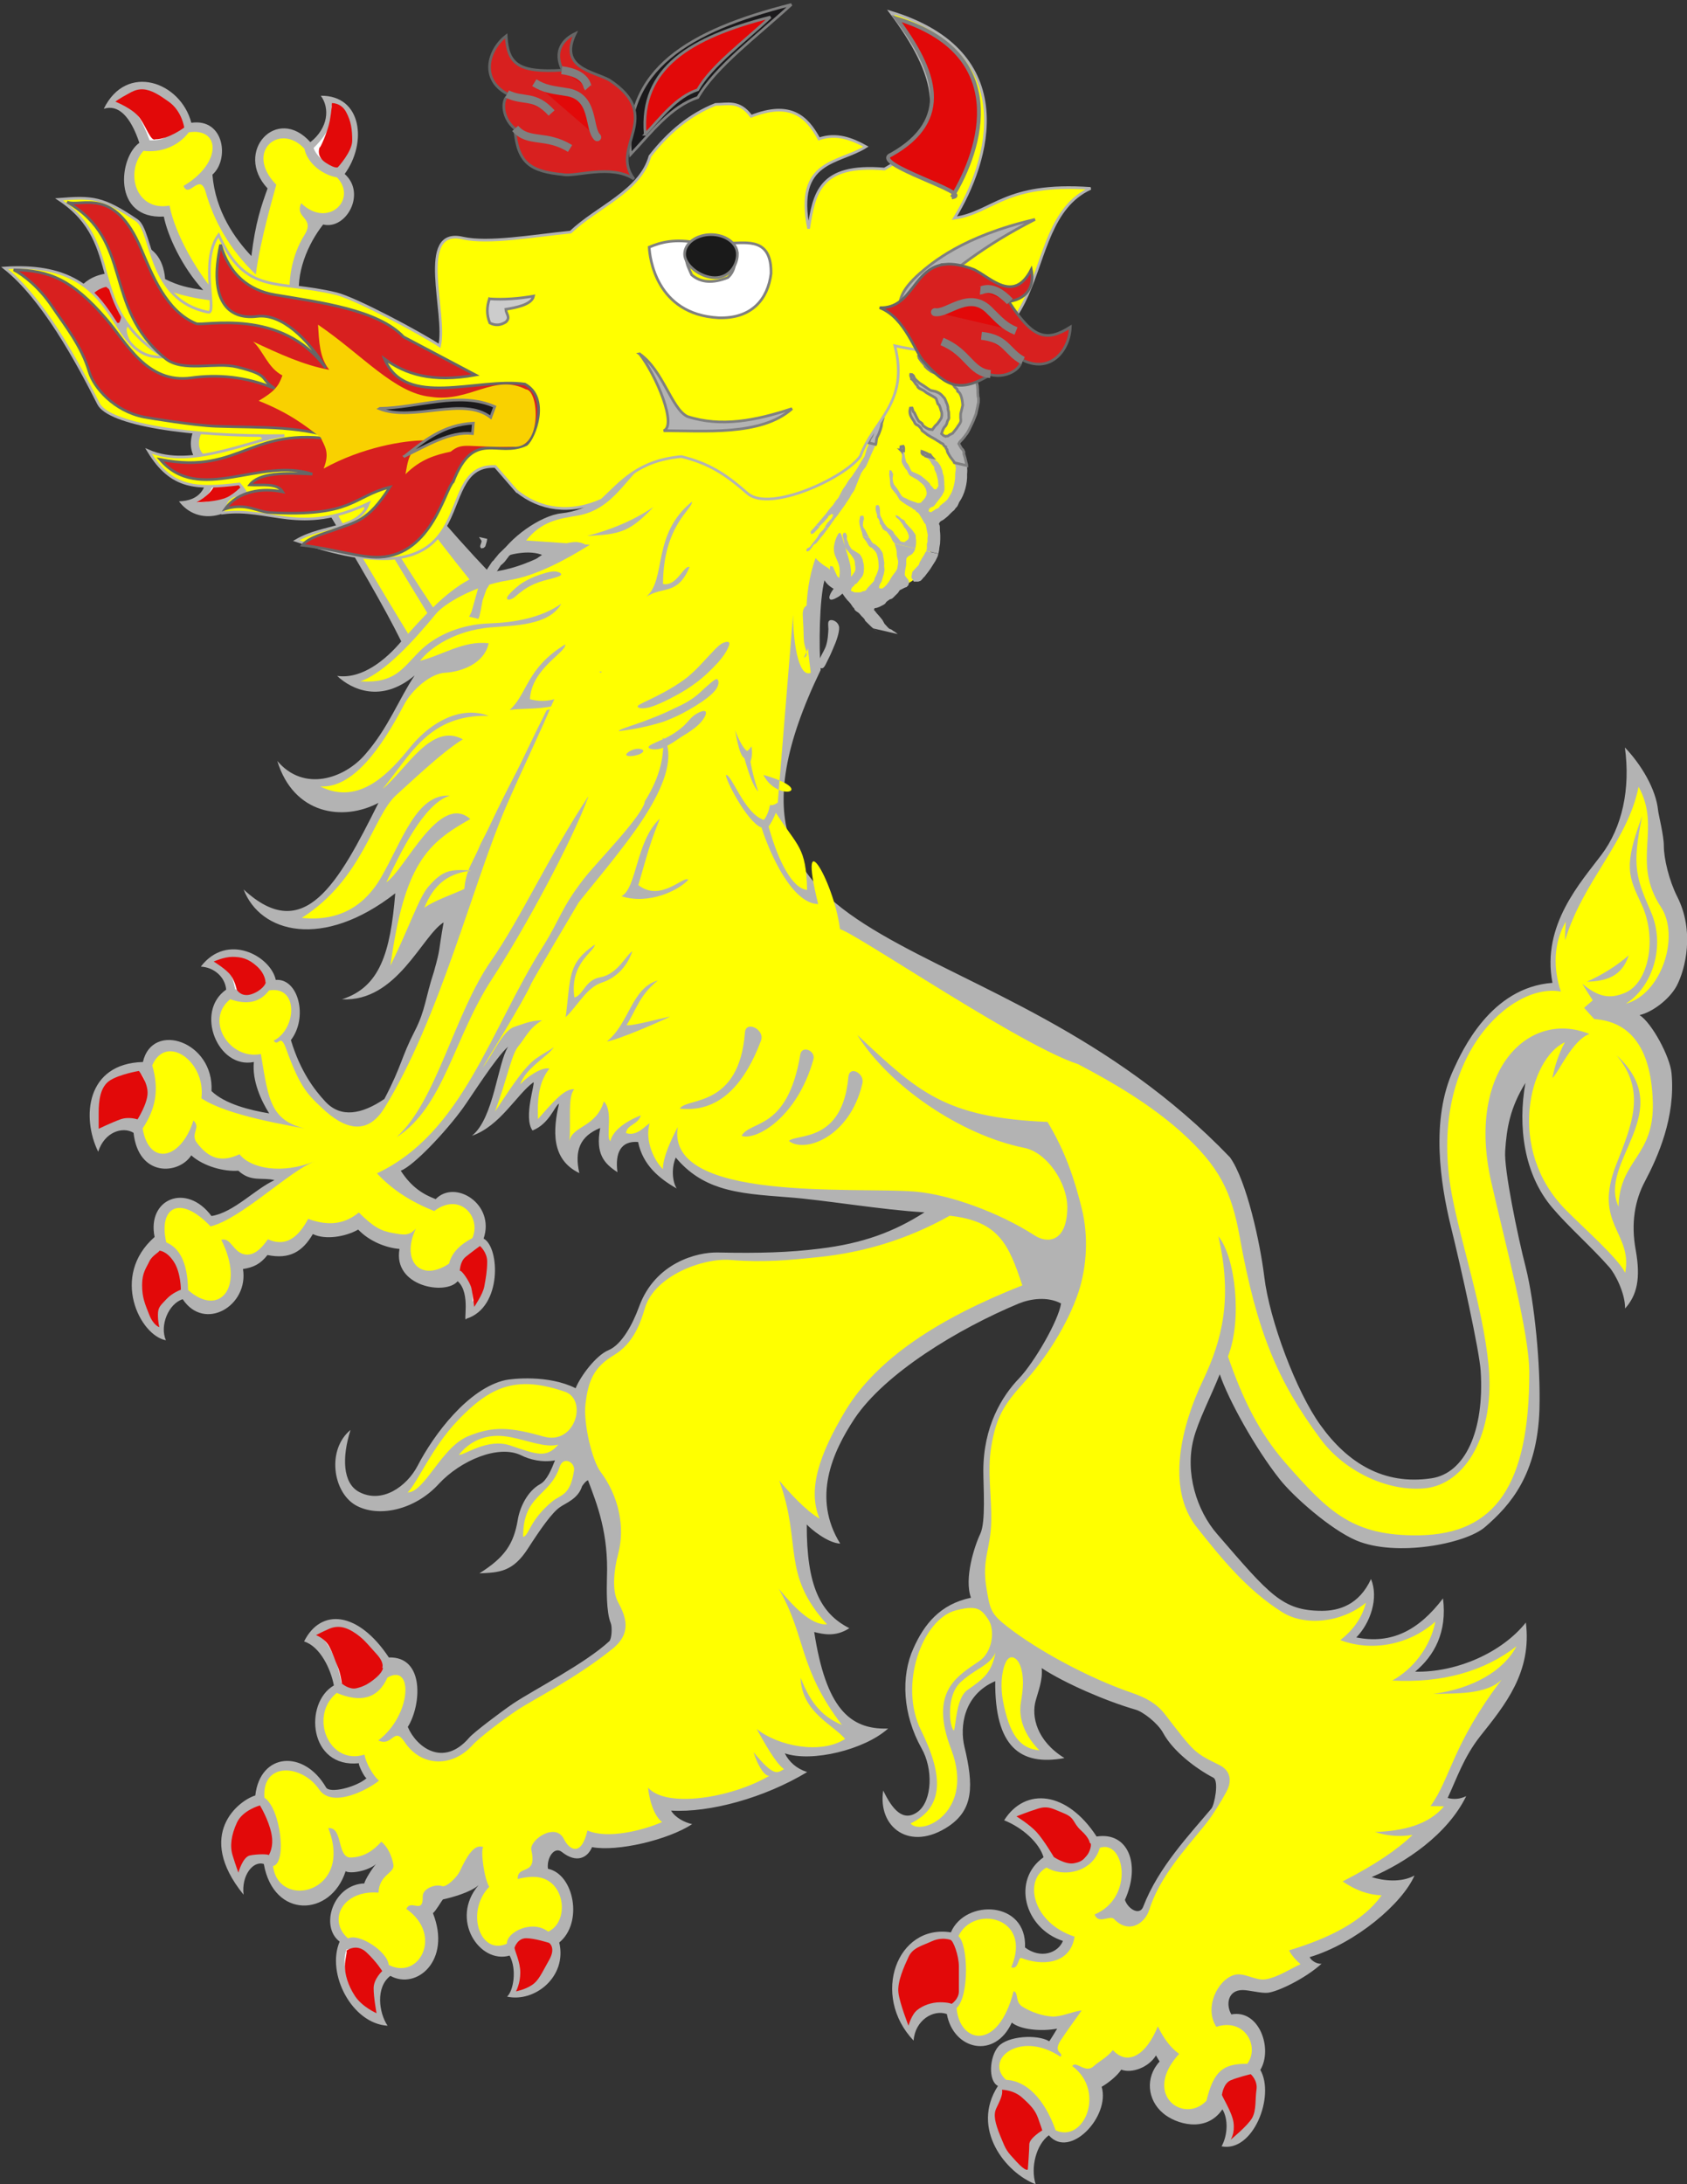 <?xml version="1.0" encoding="UTF-8" standalone="no"?>
<!-- Created with Inkscape (http://www.inkscape.org/) -->
<svg xmlns:dc="http://purl.org/dc/elements/1.1/" xmlns:cc="http://creativecommons.org/ns#" xmlns:rdf="http://www.w3.org/1999/02/22-rdf-syntax-ns#" xmlns:svg="http://www.w3.org/2000/svg" xmlns="http://www.w3.org/2000/svg" xmlns:xlink="http://www.w3.org/1999/xlink" xmlns:sodipodi="http://sodipodi.sourceforge.net/DTD/sodipodi-0.dtd" xmlns:inkscape="http://www.inkscape.org/namespaces/inkscape" width="634.611" height="821.467" id="svg1905" sodipodi:version="0.32" inkscape:version="0.48.4 r9939" sodipodi:docname="panther.svg" inkscape:output_extension="org.inkscape.output.svg.inkscape" version="1.1">
  <rect width="100%" height="100%" fill="#333333" stroke="none"/>
  <defs id="defs3">
  </defs>
  <sodipodi:namedview inkscape:document-units="mm" id="base" pagecolor="#ffffff" bordercolor="#666666" borderopacity="1.0" inkscape:pageopacity="0.0" inkscape:pageshadow="2" inkscape:zoom="0.67927227" inkscape:cx="317.30528" inkscape:cy="441.48654" inkscape:current-layer="g7055" inkscape:window-width="800" inkscape:window-height="544" inkscape:window-x="-4" inkscape:window-y="-4" showgrid="false" units="mm" fit-margin-top="0" fit-margin-left="0" fit-margin-right="0" fit-margin-bottom="0"/>
  <g inkscape:label="Layer 1" inkscape:groupmode="layer" id="layer1">
    <g style="display:inline" id="g28486">
      <g id="g29511">
        <g style="display:inline" id="g7055">
          <g style="display:inline" id="g7336">
            <path sodipodi:nodetypes="cccccccscccccccccccccccscccccccccccccccccccccccccccccccccccccccccccccccccscccccccccccccsccccccccccccccccccccccccccccscccccccccccccscccccccccccccccccccsccccccccccccccccccccccccccccccccccccccccccccccccccccccccccccscccccccccccccccccccccccccccccscccccc" d="m210.3,415   c-2.283,9.993 -3.104,21.05 7.625,26.22 -1.923,-8.566 0.322,-13.92 7.852,-16.96 -1.843,9.754 1.521,13.4 6.49,16.62 -0.962,-7.294 1.281,-11.87 7.77,-11.36 1.763,8.652 7.933,13.74 14.5,17.48 -1.762,-2.884 -1.923,-8.057 -0.32,-11.62 4.853,5.827 10.34,9.158 16.52,11.18 7.493,2.457 16.01,2.998 25.61,3.74 13.78,1.019 35.17,4.749 51.43,5.682 -11.54,7.379 -23.23,11.7 -39.42,13.66 -11.62,1.442 -22.51,1.78 -38.38,1.442 -7.611,-0.17 -23.47,3.732 -29.56,20.35 -2.404,6.615 -6.489,14.25 -11.46,16.37 -4.807,1.95 -10.66,9.928 -12.42,14.33 -10.34,-5.173 -24.04,-3.564 -26.44,-3.055 -13.94,3.138 -26.92,20.45 -33,32.23 -4.085,7.803 -13.38,14.41 -22.03,9.834 -6.168,-3.308 -6.489,-12.98 -3.206,-23.32 -8.973,7.379 -6.73,23.32 1.924,28.32 8.412,4.749 22.19,1.951 31.32,-8.061 8.092,-8.733 22.44,-14.93 31.01,-10.68 3.044,1.527 7.852,2.799 12.66,1.866 -1.282,3.308 -3.044,7.549 -5.528,8.906 -4.968,2.714 -7.77,8.986 -8.493,13.57 -1.522,8.905 -4.806,13.99 -14.42,20.02 7.291,-0.339 12.57,-0.34 18.42,-9.58 4.326,-6.7 8.812,-13.23 11.94,-15.35 2.163,-1.527 6.81,-3.138 8.252,-7.803 0.08,-0.17 1.282,-1.95 2.243,-2.291 3.445,9.16 7.77,19.85 7.129,36.72 -0.08,3.986 -0.322,12.81 1.441,17.05 0.561,1.357 0.401,5.853 -0.561,6.785 -8.973,8.312 -28.04,18.07 -36.13,23.41 -4.727,3.223 -14.74,10.78 -16.51,12.8 -9.857,11.54 -20.03,3.476 -23.15,-3.984 5.047,-7.972 6.491,-26.55 -7.129,-26.12 -11.46,-17.31 -25.55,-18.75 -31.89,-6.021 6.008,1.866 10.01,10.26 11.21,16.54 -11.38,6.615 -9.455,31.22 9.455,29.26 -0.481,0.339 2.324,5.937 2.885,5.597 -3.845,3.393 -13.94,5.937 -15.3,3.478 -8.252,-14.25 -24.75,-13.14 -26.6,3.052 -6.009,1.782 -22.91,14.5 -4.408,37.32 -0.881,-7.294 3.604,-12.89 7.612,-11.54 3.686,20.78 25.23,19.93 30.77,2.715 1.922,1.102 8.572,-0.169 11.46,-2.714 -1.282,1.357 -4.246,6.022 -4.407,7.294 -11.86,0.424 -16.82,16.28 -9.293,21.88 -5.126,12.04 4.648,30.87 18.03,31.64 -3.285,-4.834 -4.567,-14.5 1.043,-18.75 9.855,5.427 23.07,-5.765 16.02,-23.58 1.282,-1.103 2.964,-4.24 3.765,-5.173 3.204,-0.679 10.34,-2.629 13.38,-5.343 -10.9,12.72 0.322,29.77 11.7,26.47 2.803,5.259 1.442,13.23 -0.963,15.44 10.34,2.29 22.68,-7.465 19.63,-20.36 9.053,-7.379 5.609,-25.7 -4.245,-27.73 -0.56,-4.071 2.404,-8.651 5.288,-6.276 5.368,4.24 9.533,2.29 11.3,-1.866 9.373,1.781 28.44,-2.63 37.66,-8.647 -2.724,-0.594 -6.33,-2.375 -7.932,-5.089 14.66,0.848 35.18,-4.834 51.19,-14.5 -4.006,-1.272 -6.81,-3.817 -8.412,-7.04 10.17,3.477 30.04,-1.358 38.86,-9.334 -14.59,0.508 -23.39,-7.886 -27.8,-36.3 3.125,0.763 7.932,2.035 13.22,-1.442 -10.9,-5.513 -16.1,-15.94 -16.02,-39.01 1.442,1.611 7.772,6.955 12.58,7.208 -10.66,-17.22 -2.962,-34.35 5.369,-46.99 11.46,-17.13 39.01,-33.84 61.85,-43.34 4.406,-1.78 10.74,-2.714 15.86,0 -1.041,6.7 -10.17,22.22 -15.7,28.07 -6.65,6.87 -13.54,18.32 -13.54,34.86 0,6.276 0.96,19.17 -1.121,23.66 -2.243,4.665 -6.167,16.87 -3.527,24.09 -11.78,2.459 -17.7,10.18 -21.63,19 -4.807,10.52 -4.087,24.94 3.043,37.65 4.406,7.718 4.007,19.59 -1.282,23.75 -5.688,4.326 -9.854,-1.018 -13.14,-7.889 -2.165,13.83 10.02,23.24 24.67,13.4 9.213,-6.276 9.454,-15.1 5.848,-30.02 -1.683,-7.125 -0.48,-19.34 11.62,-24.51 -0.24,24.42 9.219,32.06 26.04,28.92 -10.5,-6.446 -12.5,-15.69 -10.82,-21.63 0.881,-3.308 2.724,-7.718 2.244,-12.21 8.813,5.767 24.11,12.38 35.25,15.61 2.885,0.763 8.492,5.174 10.41,8.734 3.846,7.124 12.73,13.66 18.91,16.87 2.244,1.187 0.4,10.35 -0.721,11.62 -8.173,9.757 -19.94,22.05 -25.64,36.89 -1.282,3.477 -5.689,1.018 -6.89,-2.544 6.091,-13.49 1.123,-25.7 -10.65,-23.83 -11.13,-17.13 -26.84,-18.66 -34.78,-6.108 6.97,2.8 13.22,8.482 14.82,13.91 -12.02,8.486 -7.292,26.72 7.289,31.47 -1.843,4.58 -8.412,6.87 -14.26,2.458 0.802,-17.65 -22.52,-18.32 -27.89,-5.684 -20.28,-3.225 -30.2,23.74 -14.02,40.71 0.561,-7.718 7.452,-11.79 12.5,-10 2.482,13.58 18.11,17.13 24.44,3.225 3.285,2.715 11.14,3.393 17.06,2.289 0,0.085 -2.965,4.834 -2.965,4.749 -4.486,-2.714 -15.63,-2.037 -19.15,1.95 -3.365,3.816 -3.926,12.98 -0.16,14.84 -10.42,16.12 2.963,32.74 14.18,36.97 -2.003,-6.361 0.239,-14.92 4.968,-18.41 7.851,9.16 23.16,-7.04 19.87,-18.24 2.243,-1.272 5.768,-3.986 7.371,-6.446 3.926,1.527 10.34,-0.848 13.06,-5.343 0,0.085 1.362,2.291 1.362,2.291 -5.528,6.022 -4.567,14.5 1.281,19.42 4.647,3.987 16.1,7.717 22.35,-1.442 2.243,3.646 2.003,9.754 -0.322,13.92 11.94,2.376 20.19,-19 14.58,-28.75 4.806,-7.887 -0.401,-22.9 -10.9,-20.87 -2.083,-3.562 -1.443,-9.16 4.246,-9.16 2.403,0 6.97,1.272 9.454,1.018 3.845,-0.424 14.1,-5.343 20.26,-10.94 -1.923,0.254 -4.087,-1.357 -4.487,-2.459 17.46,-5.259 34.93,-20.28 39.42,-30.7 -4.887,2.714 -11.54,2.035 -16.11,0.593 12.5,-5.343 28.44,-15.86 35.57,-30.45 -2.403,1.188 -4.886,1.272 -6.971,0.679 3.605,-7.803 6.09,-15.36 12.18,-23.15 9.455,-11.87 19.55,-24.17 17.23,-42.83 -8.972,11.28 -25.96,18.83 -41.66,18.49 7.211,-6.021 12.1,-14.84 10.49,-27.56 -9.215,12.13 -19.47,17.3 -32.61,14.68 5.288,-5.428 8.494,-14.76 5.528,-21.97 -4.488,9.757 -12.1,11.96 -18.43,11.96 -14.9,0.001 -19.7,-6.02 -39.42,-28.84 -7.772,-8.905 -12.18,-23.16 -8.899,-35.79 1.682,-6.7 6.491,-15.95 9.854,-24.34 3.285,9.669 13.38,27.9 22.52,39.44 4.887,6.276 19.07,18.92 28.85,23.07 14.83,6.278 41.1,1.358 48.46,-5.09 9.533,-8.227 19.62,-19.68 20.43,-44.18 0.48,-16.96 -1.921,-40.54 -5.132,-53.34 -3.045,-11.79 -8.25,-36.98 -7.766,-43.85 0.561,-8.651 1.845,-16.29 7.613,-25.62 -2.885,16.2 -0.642,34.35 10.18,46.99 5.769,6.87 14.59,14.59 21.31,22.23 2.244,2.459 6.09,9.923 6.007,15.61 4.487,-5.004 5.928,-11.28 4.005,-21.97 -1.843,-10.01 -0.4,-18.66 3.527,-25.96 4.647,-8.82 11.54,-23.92 9.936,-40.63 -0.561,-6.107 -7.367,-18.83 -12.02,-21.8 4.567,-1.018 11.06,-5.683 13.94,-10.94 3.364,-6.361 6.808,-20.61 0.239,-33.58 -3.044,-6.021 -5.048,-14.25 -5.047,-19.17 -0,-3.901 -2.084,-12.04 -2.164,-13.31 -0.802,-7.972 -6.328,-17.22 -12.49,-23.66 2.162,15.61 -1.042,30.11 -8.813,40.37 -7.531,10.09 -22.67,26.38 -18.43,48.17 -23.31,1.697 -34.04,25.7 -37.17,32.49 -8.893,19.08 -4.807,43.59 -1.121,58.86 4.005,16.2 10.81,46.99 11.29,54.62 1.443,22.64 -5.928,38.5 -18.51,40.37 -18.11,2.713 -31.65,-5.937 -41.66,-19.85 -9.212,-12.64 -19.31,-39.77 -21.23,-55.9 -1.523,-12.55 -6.575,-36.05 -12.89,-44.95 -89.44,-93.23 -209,-69.38 -154,-183.3 -0.721,-8.821 -0.481,-26.54 1.442,-33.76 1.363,2.374 4.887,4.665 9.214,4.75 -8.091,-12.81 -9.808,-36.54 -3.231,-56.97 2.083,1.442 5.048,1.781 7.531,1.442 -4.888,-10.09 -9.96,-22.37 -7.633,-33.06 -86.83,-127.4 -58.39,25.1 -68.54,19.12 -0.721,8.482 -11.37,17.65 -23.14,21.21 2.563,3.138 7.531,3.732 10.9,3.392 -5.288,7.464 -14.02,13.91 -24.03,14.93 -7.692,0.763 -19.87,9.244 -24.03,17.13 4.326,-1.696 11.94,-3.647 17.23,-1.272 -6.73,3.223 -12.26,5.343 -20.36,6.364 -29.8,-31.3 -67.3,-79.04 -71.31,-102 -1.762,-10.35 3.045,-21.54 8.814,-28.84 8.653,2.12 16.34,-11.7 8.093,-19 8.492,-11.62 6.571,-29.6 -8.978,-29.43 3.445,4.664 2.803,12.13 -3.925,17.47 -12.58,-14.17 -28.93,3.646 -16.1,17.39 -2.403,6.7 -4.566,12.8 -6.088,25.44 -6.089,-6.446 -13.53,-16.71 -14.66,-30.62 6.41,-5.598 4.567,-21.29 -7.936,-19.51 -4.005,-15.44 -24.44,-22.74 -32.93,-5.258 5.449,-1.781 10.09,2.883 13.38,12.81 -7.691,5.343 -10.34,28.75 9.21,27.73 1.362,7.039 6.807,18.99 14.82,27.65 -5.367,-0.848 -9.133,-1.527 -14.34,-4.156 -1.202,-16.54 -18.59,-17.3 -22.43,-2.035 -18.83,3.052 -16.98,30.61 -4.487,36.55 -1.922,-7.378 3.764,-14.75 8.092,-13.83 5.21,16.62 21.39,17.9 24.28,3.223 4.246,2.12 17.15,5.599 18.74,13.23 0.801,3.647 -1.121,8.652 -5.046,13.48 -9.694,0.509 -13.86,16.37 -3.205,20.44 0.08,8.227 -3.286,12.3 -10.74,12.55 7.051,9.329 21.16,6.956 29,-6.951 8.973,-1.272 10.89,-12.97 4.086,-20.44 0.881,-2.206 1.682,-4.241 2.163,-7.124 5.527,15.27 35.1,60.21 48.38,87.19 -5.688,6.785 -14.74,14.34 -24.12,12.98 5.448,5.174 16.66,10.35 29.16,-0.171 -5.848,8.65 -9.933,19.84 -18.67,29.77 -7.77,8.986 -22.99,14.25 -33.01,2.376 6.168,20.19 24.76,22.81 38.06,15.78 -15.06,30.2 -27.96,53.69 -50.72,32.57 6.25,16.36 29.73,22.73 57.04,1.445 -1.842,22.56 -5.849,35.29 -20.03,39.86 20.67,1.103 30.13,-24 38.22,-28.92 -2.136,11.97 -1.001,9.057 -3.607,18.43 -3.297,10 -3.196,14.54 -7.227,22.39 -5.256,10.22 -4.728,12.73 -11.44,25.59 -8.493,5.767 -16.42,7.297 -22.27,0.934 -4.166,-4.495 -9.376,-11.37 -12.9,-23.07 6.57,-8.567 2.803,-23.32 -5.689,-22.64 -1.923,-8.991 -18.27,-17.98 -28.2,-5.003 4.968,0.255 9.134,3.902 9.535,8.651 -11.94,8.315 -3.123,30.02 10.42,27.22 -0.722,7.124 2.802,14.68 5.77,19.34 -7.13,-1.187 -16.59,-3.479 -21.71,-8.396 1.04,-18.66 -22.27,-26.46 -25.8,-10.94 -21.39,0.596 -23.15,20.86 -16.82,33.76 2.403,-7.549 9.293,-9.581 13.3,-7.125 1.845,16.79 16.99,15.78 21.71,8.481 4.727,4.241 12.58,6.193 17.7,5.765 4.727,4.41 9.053,2.375 13.62,3.561 -7.291,3.307 -15.38,12.21 -23.72,13.49 -9.371,-12.64 -24.35,-6.53 -21.39,7.891 -16.75,14.67 -5.527,37.06 4.243,38.84 -2.404,-5.513 0.962,-13.74 6.331,-15.44 8.172,12.3 24.91,2.543 22.67,-11.36 3.845,-0.594 6.49,-1.781 9.213,-5.259 8.253,1.696 13.14,-1.186 17.07,-7.884 4.727,2.29 12.34,1.018 17.06,-1.696 4.166,4.41 10.42,6.87 15.54,7.293 -2.566,14.17 17.46,17.56 21.87,12.13 5.207,4.58 1.764,16.36 3.363,14.08 13.46,-4.24 12.5,-26.88 6.41,-30.11 4.408,-12.98 -10.73,-22.39 -18.03,-14.84 -4.486,-1.696 -9.054,-4.326 -13.14,-10.69 4.868,-1.846 17,-14.7 23.45,-23.64 2.958,-4.092 12.57,-19.34 16.96,-23.02 -4.017,6.096 -5.332,26.91 -13.64,33.52 10.6,-3.635 16.78,-15.47 23.12,-20.12 0.849,0.116 -3.876,13.23 -0.327,18.14 6.32,-2.51 8.328,-9.183 9.937,-10.1   l0,0   z " id="path7338" style="fill:#b3b3b3;fill-opacity:1" inkscape:connector-curvature="0"/>
            <path style="fill:#ffff00;fill-opacity:1" d="m262,132.9   c-6.561,20.9 -16.65,33.3 -23.78,39.5 2.083,0.848 4.154,0.912 6.077,0.573 -8.412,5.513 -12.97,18.5 -26.99,20.96 -7.291,1.188 -13.53,2.126 -19.37,9.335 8.012,0.594 16.03,1.122 23.95,1.629 -8.092,5.004 -19.72,11.69 -30.7,13.38 -12.89,2.036 -24.03,8.812 -27.08,12.46 -8.253,10.01 -19.25,22.24 -28.54,25.54 13.22,0.763 15.7,-4.842 22.59,-11.62 6.249,-6.107 15.89,-9.837 25.67,-10.17 9.694,-0.339 19.61,-2.055 27.3,-7.395 -4.567,8.227 -17.72,8.131 -26.77,8.9 -13.14,1.186 -22.41,7.456 -26.34,12.55 8.653,-2.205 16.43,-7.706 25.8,-6.607 -1.602,7.718 -10.37,10.76 -16.38,11.09 -5.448,0.254 -12.49,6.383 -15.46,12.07 -8.731,16.62 -19.35,31.46 -31.53,30.69 14.9,7.463 26.26,-5.343 33.95,-14.85 7.93,-9.664 19.08,-15.53 29.42,-11.71 -22.6,-0.509 -29.43,14.84 -39.86,27.48 8.973,-7.294 18.23,-25.16 30.17,-18.63 -7.61,4.495 -21.16,17.53 -25.01,20.91 -8.893,7.973 -12.51,31.56 -35.58,46.24 15.06,1.611 24.29,-5.61 29.81,-15.2 8.011,-13.82 13.31,-31.54 25.9,-30.78 -10.02,3.052 -18.79,21.99 -23.91,32.58 6.97,-4.495 19.96,-33.96 31.57,-23.78 -16.11,9.077 -24.75,16.71 -30.03,55.14 7.53,-15.35 10.71,-25.7 14.4,-29.85 5.115,-5.82 7.986,-6.42 14.93,-5.988 1.174,-3.033 2.843,-5.599 4.578,-9.947 4.593,-8.685 3.91,-8.538 13.83,-27.74 2.378,-4.606 4.585,-9.735 10.92,-22.33 1.476,-2.933 42.8,4.162 45.22,12.11 2.625,8.599 -3.062,19.57 -8.587,28.18 -7.483,11.66 -23.64,30.41 -24.56,31.93 -0.922,1.495 -17.19,29 -17.83,30.52 -2.597,6.12 -17.38,29.91 -18.19,31.4 3.445,-4.156 7.358,-13.7 11.85,-15.24 5.608,-1.951 6.991,-2.363 10.48,-2.467 -5.078,3.045 -6.383,6.777 -8.851,9.641 -2.658,3.087 -4.09,11.81 -8.851,24.66 3.557,-5.09 10.28,-16.41 15.59,-20.04 4.376,-2.982 5.149,-2.963 6.561,-4.227 -2.13,3.516 -10.76,7.928 -12.64,14 2.699,-2.969 8.32,-6.664 10.92,-5.856 -3.487,4.474 -4.638,9.871 -4.27,18.97 5.401,-6.186 10.05,-11.63 13.65,-11.23 -2.607,2.849 -1.142,11.99 -1.85,19.42 1.442,-5.853 9.946,-5.002 12.99,-14.83 3.685,3.647 0.578,13.49 2.421,14.93 0.881,-3.646 5.004,-7.144 11.49,-9.692 -1.282,3.731 -5.191,3.341 -5.593,6.65 4.166,1.357 7.052,-2.637 8.895,-3.655 -1.923,6.615 1.771,14.08 4.974,17.22 0,-4.58 3.349,-11.57 5.594,-15.81 -4.487,28.41 66.91,22.4 89.27,24.26 12.98,1.102 31.51,7.819 44.95,16.47 4.887,3.223 12.17,2.543 12.33,-10.35 0.08,-9.414 -7.704,-20.85 -16.12,-22.55 -24.44,-4.92 -51.19,-23.66 -62.89,-42.49 22.76,21.29 32.78,31.1 71.56,32.72 6.65,11.03 10.14,21.4 12.95,32.85 2.404,9.924 1.928,21.25 -1.275,31.08 -4.167,12.55 -12.74,25.56 -20.43,33.95 -7.852,8.651 -10.62,13.29 -12.46,24.57 -1.442,8.906 0.205,18.49 0.043,27.57 -0.161,10.77 -3.649,14.34 -1.807,25.28 1.362,8.226 1.642,9.7 7.967,14.62 11.21,8.735 30.09,19.07 46.58,24.75 5.689,1.951 9.505,4.156 12.55,8.058 11.38,14.76 10.99,14.41 20.52,19.15 3.765,1.866 5.126,5.419 2.641,10.08 -2.083,3.902 -5.547,9.418 -8.191,12.64 -7.854,9.588 -16.98,19.62 -20.83,31.75 -1.602,5.089 -7.602,9.246 -13.21,3.479 -1.602,-1.697 -5.752,2.184 -7.355,-1.718 15.22,-6.446 11.28,-28.32 1.981,-25.1 -2.484,8.905 -13.23,11.43 -20.03,7.439 -8.653,4.58 -5.498,20.72 10.53,25.98 -1.681,10.68 -12.58,10.95 -19.94,8.059 -1.442,-0.509 -0.991,4.496 -3.875,3.479 8.172,-19.08 -14.34,-23.67 -19.86,-11.71 3.686,3.222 4.105,22.54 -0.707,27.04 1.041,13.06 15.52,16.81 21.45,-6.342 2.003,0.509 0.346,3.991 3.391,5.857 3.124,1.95 7.279,3.401 10.97,3.655 3.365,0.254 7.703,-1.866 11.23,-2.29 -2.403,3.478 -5.639,7.796 -7.883,11.27 -3.125,4.835 1.318,4.383 -0.045,6.165 -15.22,-10.18 -28.85,1.041 -20.52,8.676 7.771,0.339 14.5,7.275 18.67,18.98 10.65,4.919 18.99,-14.68 6.252,-24.17 1.442,-2.205 4.942,3.053 8.146,-0 2.003,-1.866 4.73,-3.021 7.133,-5.99 5.529,6.021 12.51,2.002 16.91,-8.942 2.244,4.665 4.89,8.144 8.014,10.35 -14.1,15.35 1.767,26.56 10.26,17.66 2.725,-11.03 6.076,-14 15.37,-13.92 4.807,-6.531 -0.969,-17.4 -11.63,-13.91 -4.646,-7.039 0.329,-17.64 6.737,-19.51 3.766,-1.102 7.963,2.308 11.89,1.629 4.406,-0.763 8.869,-3.73 13.03,-5.681 -1.282,-1.102 -3.194,-2.99 -4.315,-5.196 15.46,-4.666 27.86,-11.03 34.84,-20.69 -4.968,-0.17 -9.857,-1.933 -14.67,-5.241 12.26,-6.277 20.68,-12.05 26.29,-17.48 -5.528,0.848 -10.09,0.171 -14.09,-1.1 10.74,-0.424 20.01,-2.689 25.93,-9.641 -1.763,-0.085 -3.426,-0.088 -5.109,-0.089 7.532,-10.18 8.152,-23.1 26.82,-47.6 -5.688,5.683 -17.46,5.204 -25.72,5.373 14.9,-1.952 26.54,-8.764 31.27,-17.92 -12.18,9.502 -28.14,13.92 -46.72,12.9 7.851,-4.325 14.28,-12.57 16.21,-22.16 -10.09,8.9 -24.06,11.37 -35.76,6.957 4.246,-3.308 8.042,-7.816 9.643,-14.09 -8.972,7.463 -22.93,9.081 -31.66,3.48 -13.22,-8.396 -22.59,-20 -31.88,-31.7 -12.02,-14.93 -5.609,-38.93 2.163,-55.22 7.369,-15.52 11.23,-31.02 5.856,-54.34 6.409,7.718 9.054,31.36 3.615,45.18 5.609,16.28 11.76,28.66 21.53,39.93 16.42,18.75 25.54,27.69 50.38,27.34 28.68,-0.425 41.43,-18.93 41.44,-61.17 -0.001,-15.09 -8.981,-48.16 -14.35,-71.91 -9.365,-41.48 13.95,-64.81 36.95,-55.49 -6.569,2.46 -11.67,14.77 -13.92,16.56 0.881,-4.41 2.388,-9.19 4.712,-13.43 -13.14,5.852 -22.43,40.21 0.485,63.19 7.05,7.125 19.39,17.91 22.2,23.51 2.883,-15.26 -12.2,-18.25 -3.39,-40.65 5.609,-14.5 11.63,-27.48 0.172,-41.13 23.23,21.29 -7.147,39.84 0.704,56.9 0.481,-17.9 13.54,-18.71 12.9,-39.41 -0.642,-21.62 -9.518,-30.29 -22.01,-31.13 -1.282,-1.357 -2.549,-2.786 -3.831,-4.228 1.041,-0.933 2.137,-1.885 3.259,-2.819 -1.362,-2.036 -2.638,-4.089 -3.919,-6.209 5.848,4.835 10.19,5.892 16.12,3.347 8.733,-3.731 12.17,-20.19 6.165,-33.25 -4.968,-10.6 -6.911,-14.12 0.221,-33.2 -4.085,19.33 -2.065,23.59 3.306,36.06 5.606,13.07 0.465,28.25 -9.467,34.52 13.38,-3.562 20.5,-25.35 13.21,-36.37 -11.29,-17.22 0.323,-29.45 -8.41,-45.23 -4.088,20.61 -20.88,35.29 -27.61,57.69 -0.16,-2.29 0.14,-4.583 0.22,-6.958 -4.888,8.566 -4.574,18.07 -1.852,26.29 -18.66,-3.561 -50.37,25.03 -41.08,75.91 3.526,19.08 11.7,42.45 13.87,64.43 2.564,25.78 -8.414,44.98 -23.96,46.5 -14.18,1.358 -30.45,-6.62 -39.19,-18.5 -16.03,-21.62 -23.96,-40.04 -30.43,-76 -3.064,-17.05 -7.605,-26.52 -22.11,-39.59 -11.54,-10.26 -25.25,-18.41 -38.71,-25.45 -24.34,-7.837 -99.01,-59.97 -89.44,-49.54 -1.582,-17.67 -16.58,-44.14 -8.323,-10.66 -9.695,-0.17 -18.02,-18.5 -21.31,-28.76 -5.528,-2.12 -13.63,-18.24 -13.39,-19.77 2.083,-0.594 6.979,14.66 14.26,16.86 1.042,-1.103 1.934,-3.557 2.334,-5.593 1.042,0.255 2.025,-0.331 2.906,-0.924   l5.762,-70.72   c-0.08,7.887 1.601,24.05 6.652,21.92 -1.843,-14.16 -3.242,-29.16 1.804,-43.15 1.523,1.696 3.686,3.295 5.769,4.228 -2.805,-14.25 -5.903,-28.89 -1.986,-42.72 1.442,-5.343 -1.125,-7.98 -1.367,-17.39 1.523,2.545 3.525,3.965 5.769,5.152 31.39,-70.78 -107.5,-108.2 -52.97,-26.33   z m-85.79,194.5   c-0.029,0.075 -0.059,0.144 -0.088,0.22 0.359,-0.054 0.729,-0.134 1.101,-0.176 -0.364,-0.026 -0.67,-0.023 -1.013,-0.044   z m-0.088,0.22   c-8.157,1.22 -13.14,5.542 -16.51,13.83 3.402,-2.594 10.96,-5.184 15.05,-7.087 0.244,-2.784 0.746,-4.857 1.453,-6.738   z M304.8,124.4   c-0.962,7.21 -3.822,15.41 -0.616,22.19 -5.688,-5.683 -2.42,-15.16 -1.058,-22.45 17.94,-24.62 13.18,-27.84 1.673,0.264   z m-3.962,46.54   c3.925,11.79 1.285,20.38 5.368,34.88 -6.168,-13.83 -4.652,-22.49 -5.368,-34.88   z m-40.55,17.74   c0.56,2.63 -10.8,8.737 -10.88,30.96 5.208,1.103 7.753,-7.148 9.996,-6.385 -4.566,10.86 -10,7.113 -16.25,11.19 7.691,-6.7 1.908,-23.38 17.13,-35.75   z m-14.48,2.027   c-8.812,9.239 -12.35,10.33 -24.92,10.84 8.813,-2.205 17.32,-5.743 24.92,-10.84   z m-33.16,51.66   c0.32,3.138 -12.66,8.99 -13.3,20.61 13.78,3.901 24.84,-11.45 27,-10.34 -10.9,16.54 -25.96,13.05 -34.62,14.4 6.73,-6.022 6.254,-15.75 20.92,-24.66   z m63.85,32.24   c1.282,3.392 2.968,6.695 4.492,7.883 0.641,-0.339 1.193,-0.957 1.673,-1.805 0.4,2.121 0.288,4.072 -0.353,5.769 0.64,3.986 1.785,7.795 2.907,11.27 -1.602,-1.611 -3.193,-5.51 -5.196,-12.55 -1.762,-1.102 -2.64,-6.159 -3.522,-10.57   z m10.7,16.86   c20.87,5.956 5.175,10.52 0,0   z m4.669,14.22   c-0.881,2.206 -1.849,3.924 -2.73,5.196 3.686,13.4 9.116,23.4 14.48,23.83 -0.377,-16.36 -3.53,-16.15 -11.76,-29.02   z m-43.68,2.25   c-3.666,9.457 -3.812,10.26 -8.059,24.97 8.493,6.616 17.23,-3.849 18.76,-1.981 -3.606,3.986 -14.84,9.471 -25.11,6.168 5.848,-3.138 5.39,-20.69 14.4,-29.16   z m-24.4,47.34   c-0.24,2.799 -9.548,6.928 -7.706,19.9 3.365,-0.849 3.927,-6.601 9.776,-7.618 6.649,-1.188 9.777,-8.626 12.02,-9.727 -2.003,5.598 -5.85,9.894 -11.54,11.76 -5.689,1.866 -8.994,8.661 -13.56,12.99 2.002,-14.92 0.512,-20.17 11.01,-27.3   z m388.9,4.049   c-2.563,7.972 -8.511,9.74 -15.72,9.902 5.688,-2.545 10.91,-5.752 15.72,-9.902   z m-365.2,9.419   c-6.969,5.598 -8.072,10.93 -11.76,16.78 0.962,0.763 15.3,-3.087 16.42,-3.172 -5.448,2.63 -19.86,8.79 -23.87,9.382 8.573,-6.955 9.264,-20.1 19.2,-22.98   z m34.61,17.39   c2.132,-0.182 5.231,2.383 4.183,5.24 -6.811,18.07 -16.78,27.11 -30.56,25.59 2.644,-4.325 22.29,-0 24.52,-28.66 0.1,-1.432 0.88,-2.075 1.849,-2.157   z m21.05,8.631   c1.602,0.049 3.419,1.614 2.818,3.787 -6.088,21.71 -21.47,30.54 -27,28.67 3.365,-6.022 17.29,-1.773 22.11,-30.69 0.21,-1.272 1.109,-1.79 2.07,-1.761   z m17.66,8.104   c0.123,-0.013 0.268,-0.01 0.396,0 1.711,0.133 3.765,2.239 3.214,4.624 -4.726,20.35 -21.89,26.37 -27.65,21.62 2.965,-2.798 20.13,0.852 22.37,-24 0.132,-1.475 0.813,-2.154 1.673,-2.245   z m36.47,54.38   c-16.82,9.418 -33.28,13.85 -49.05,15.54 -11.46,1.188 -21.08,2.12 -33.42,1.102 -10.33,-0.848 -28.58,5.931 -32.19,18.06 -1.603,5.429 -4.225,13.29 -11.76,17.8 -7.37,4.41 -9.571,9.453 -10.61,18.28 -0.881,7.209 2.511,21.34 5.632,25.49 6.81,9.076 9.381,20.69 6.657,30.96 -1.522,5.598 -2.42,13.59 -0.174,17.83 2.724,5.173 5.798,11.51 -1.892,17.79 -14.34,11.54 -30.15,19.18 -36.24,23.33 -5.288,3.562 -14.03,10.19 -16.52,12.99 -7.532,8.312 -19.21,8.306 -25.54,-1.277 -4.005,-6.022 -4.496,2.016 -9.863,-0.528 12.58,-9.503 13.29,-29.33 3.434,-23.65 -3.685,8.227 -10.41,9.416 -19.07,5.768 -10.58,8.568 -3.023,27.44 10.44,23.21 0.481,3.138 3.377,8.165 5.461,9.776 -3.846,3.223 -17.49,10.59 -22.46,3.392 -6.409,-9.499 -21.61,-10.7 -20.65,3.04 6.009,3.902 8.633,24.53 3.258,25.72 2.003,16.62 30.4,10.16 20.78,-14.27 5.609,-0.594 3.13,11.22 8.499,11.05 4.807,-0.169 8.324,-2.468 11.45,-5.944 2.563,2.035 4.055,5.747 4.536,8.631 0.56,3.222 -5.352,3.655 -5.592,10.52 -13.54,-1.103 -19.3,10.43 -11.45,17.22 4.006,-2.121 14.87,4.947 15.27,9.951 11.37,5.936 20.67,-11.21 6.649,-21.05 1.762,-3.901 6.325,2.372 6.165,-4.668 -0.08,-3.139 4.979,-4.768 7.222,-3.919 1.683,0.678 5.768,-3.55 6.65,-5.417 2.644,-5.683 5.451,-10.61 8.896,-9.252 -1.121,1.187 0.401,12.13 2.245,14.93 -9.054,9.415 -3.444,25.98 6.644,21.4 -0.16,-4.325 9.455,-9.196 15.54,-4.536 7.37,-3.308 6.747,-16.76 -1.586,-19.9 -2.805,-1.103 -6.419,-0.76 -9.864,0.088 -0.241,-5.514 7.432,-0.866 5.11,-10.79 -0.881,-3.816 9.082,-10.76 12.29,-4.14 1.763,3.648 6.404,7.13 8.807,-3.302 7.611,3.393 21.21,-0.117 28.09,-3.171 -2.884,-2.121 -4.803,-7.857 -5.283,-12.95 6.757,7.827 31.4,3.939 45.71,-4.485 -1.782,0.471 -4.456,-3.762 -6.033,-8.851 7.611,9.33 8.886,7.912 11.45,6.386 -3.205,-2.29 -7.456,-10.1 -10.26,-15.1 8.011,6.446 24.11,9.679 33.25,3.744 -4.406,-5.343 -16.33,-10.01 -16.73,-22.99 3.286,8.227 7.211,14.31 15.54,17.71 -16.58,-21.63 -13.44,-33.49 -23.78,-51.21 5.208,6.192 11.94,13.81 18.18,13.39 -17.39,-19.09 -9.31,-30.2 -17.97,-54.04 3.605,4.241 9.943,11.3 15.15,14.27 -4.487,-10.69 -0.398,-23.68 9.775,-40.64 11.7,-19.42 34.85,-34.6 66.5,-47.08 -5.127,-15.52 -8.877,-24.17 -27.31,-26.2   z m-159.8,63.33   c-9.68,0.096 -17.01,4.921 -25.54,13.96 -9.533,10.09 -14.66,22.67 -18.58,26.82 6.569,-0.254 12.58,-16.89 22.68,-21.14 9.533,-3.986 16.11,-3.389 28.45,0.088 11.94,3.394 16.66,-13.89 8.013,-16.86 -5.709,-1.961 -10.62,-2.906 -15.02,-2.863   z m-10.35,19.47   c-5.115,0.032 -10.21,1.854 -14.53,7.133 2.163,0.254 10.73,-6.447 19.46,-3.479 10.01,3.393 13.48,4.821 17.97,-0.352 -4.886,1.272 -11.22,-1.502 -17.79,-2.774 -1.683,-0.318 -3.403,-0.539 -5.109,-0.529   z m25.85,9.423   c-0.963,0.024 -1.911,0.675 -2.422,2.202 -3.766,11.37 -13.78,10.26 -13.78,26.38 2.404,-0.594 2.188,-6.005 10.92,-13.3 3.285,-2.714 6.793,-2.041 8.235,-11.62 0.3,-2.014 -1.345,-3.694 -2.95,-3.654   z m152.4,55.29   c-1.467,-0.015 -3.334,0.289 -5.812,0.924 -12.5,3.223 -21.61,27.83 -13.12,45.05 8.407,16.97 8.822,28.98 -3.921,35.1 4.245,4.92 24.26,-4.424 15.28,-27.91 -8.331,-21.72 2.156,-27.39 10.57,-33.15 4.888,-3.307 6.115,-11.52 3.391,-15.68 -1.818,-2.741 -3.157,-4.283 -6.385,-4.316   z m9.12,16.86   c-2.404,5.005 -7.31,5.751 -13.08,11.01 -5.768,5.258 -4.156,17.47 -2.554,18.23 0.801,-2.459 0.89,-12.18 4.975,-15.15 6.409,-4.495 9.054,-6.459 10.66,-14.09   z m5.9,1.717   c-0.793,0.1 -1.587,0.778 -2.158,2.114 -1.763,4.156 -1.77,9.555 -0.969,14.13 2.403,12.64 6.208,18.08 13.73,18.76 -3.204,-3.222 -8.436,-9.922 -6.917,-18.32 0.801,-4.749 1.222,-9.186 -0.22,-13.34 -0.752,-2.173 -2.156,-3.513 -3.479,-3.347   z " id="path7340" sodipodi:nodetypes="ccccccccccccccccccccccccccccccccsssssscccscscccccccccccccccccccccccccccccccccccccccccccccsccccccccccccsccccccccccccccccccccccsccccccccccccccccccccccccccccscccccccccccccccccccccccccccccccccccccccccccccccccccccccccccccccccccscccccccccccccccccccccsccccccccccccccccccccccccccccccccccccccccccccccccccccccccccccccsccccccccccccccccccccccccccsccccscccsc" inkscape:connector-curvature="0"/>
            <path sodipodi:nodetypes="ccccccccccccccccccccccccccccccccccccccccccccccccccccccccccccccccccccccc" d="m30.66,125.7   c-1.442,-8.991 1.2,-15.09 9.295,-17.64 2.404,2.036 3.446,4.326 3.686,7.125 -5.768,-0.085 -9.855,4.75 -12.98,10.51   z m6.728,296.3   c-0,-13.23 5.288,-19.17 15.62,-18.16 1.602,1.781 2.083,4.241 1.442,8.057 -8.092,-1.951 -12.66,3.562 -17.07,10.1   z m18.21,67.78   c-2.243,-5.937 -1.949,-13.09 4.378,-19.02 2.404,0.763 5.445,3.837 5.685,6.891 -4.647,2.459 -7.581,7.218 -10.07,12.14   l0,0   z m65.57,126.1   c5.689,1.103 11.77,4.918 13.3,17.05 -1.442,1.441 -4.727,0.764 -6.089,0 -1.282,-7.888 -3.925,-13.23 -7.215,-17.04   l0,0   z m-33.57,81.17   c-0.56,-6.531 0.079,-13.06 9.053,-17.38 0.801,0.933 1.283,2.036 1.443,3.223 -4.567,0.17 -7.611,7.039 -10.5,14.17   l0,0   z m43.99,49.02   c-2.084,-4.326 -2.563,-8.566 -1.281,-12.81 2.244,-0.509 4.406,0.424 6.329,2.799 -2.724,1.017 -4.086,5.089 -5.047,10.01   l0,0   z m207.6,4.252   c0.72,-10.09 2.403,-20.27 18.43,-18.91 0.561,1.272 0.562,2.205 0.321,3.054 -7.851,-2.12 -14.34,4.749 -18.75,15.86   z m39.1,56.58   c-3.124,-5.767 -3.926,-12.3 0.401,-20.44 1.362,0.085 2.404,0.679 3.445,1.781 -3.045,5.683 -3.767,11.96 -3.844,18.65   z M45.36,37.4   c5.782,-0.832 13.14,2.535 16.89,14.11 -1.146,1.254 -4.493,1.327 -5.97,1.267 -2.721,-7.467 -6.228,-13.62 -10.92,-15.38   l0,0   z m79.21,2.214   c3.305,5.091 5.46,12.03 -2.615,20.78 -1.574,-0.519 -3.676,-3.407 -3.986,-4.749 6.072,-5.934 7.684,-10.81 6.603,-16.04   l0,0   z M74.26,189   c6.24,-0.176 10.43,-1.486 12.82,-10.88 -2.373,-2.076 -3.404,-2.283 -6.117,-2.285 0.09,5.798 -1.297,10.45 -6.696,13.16   l0,0   z m103.4,300.6   c4.304,-4.064 3.651,-9.611 -0.924,-16.77 -1.997,0.903 -2.561,2.241 -3.11,4.607 3.344,3.808 4.598,7.754 4.032,12.16   z m-95.06,-127.5   c6.037,-0.719 9.393,2.439 12.51,9.943 -1.955,1.031 -4.613,1.029 -6.643,0.013 -1.16,-5.47 -2.241,-7.672 -5.863,-9.956   z m112.3,385.5   c5.08,-2.89 6.277,-10.47 3.409,-18.56 -2.14,0.385 -3.288,1.547 -4.345,3.712 2.414,4.528 2.459,10.7 0.935,14.85   z m190.1,-63.28   c5.721,-0.891 13.15,3.066 18.28,14.03 -0.928,1.856 -4.499,0.318 -6.274,-0.345 -3.609,-7.032 -7.735,-11.19 -12.01,-13.69   z m78.79,118.6   c4.873,-3.265 4.29,-11.99 0.884,-19.85 -2.109,0.545 -2.542,2.999 -3.449,5.238 2.711,4.335 3.807,10.35 2.566,14.61   z " id="path7342" style="fill:#ffffff" inkscape:connector-curvature="0"/>
            <path id="path7344" d="m73.16,49.6   c-0.67,-0.008 -1.392,0.07 -2.157,0.176 -3.846,5.174 -10.55,7.806 -17.04,6.954 -7.13,8.143 -2.837,22.9 9.819,20.6 2.003,10.52 10.29,25.58 19.91,36.02 -8.171,-0.339 -21.57,-3.29 -24.13,-6.342 -1.201,-13.41 -12.64,-16.64 -16.74,-2.907 3.044,3.053 8.004,12.05 4.8,19.68 0.32,9.584 19.77,20.61 15.37,-6.693 3.925,1.018 1.201,5.429 6.65,8.058 9.374,4.58 17.26,7.955 18.94,14.4 1.843,7.294 -1.841,14.7 -5.283,19.11 -8.492,-0.34 -11.46,11 -4.889,13.3 6.65,-1.357 11.91,2.951 13.92,6.43 11.7,0.508 12.12,-12.79 -1.101,-18.98 1.923,-4.071 3.738,1.703 5.901,-2.114 1.762,-3.138 3.046,-8.806 3.127,-15.67 11.38,28.25 48.08,88.26 53.28,96.75 2.323,-2.629 4.737,-5.25 7.222,-7.794 -34.86,-56.82 -46.72,-79.82 -51.22,-93.14 10.17,11.11 11.62,28.18 53.37,91.02 4.326,-4.24 8.809,-7.896 13.69,-10.52 -8.896,-11.03 -62.72,-79.14 -67.29,-104.5 -1.202,-6.785 0.227,-17.12 5.196,-25.01 4.247,-6.701 -3.833,-6.21 -1.188,-11.98 10.01,9.668 21.36,-1.506 13.43,-9.735 -5.208,-0.848 -11.12,-5.19 -12.24,-10.79 -9.212,-10.01 -22.74,1.097 -10.57,13.56 -0.641,2.459 -6.105,20.97 -7.707,33.78 -10.01,-9.584 -15.84,-20.44 -18.81,-30.87 -2.243,-7.973 -6.363,2.623 -8.367,-2.466 13.37,-7.867 14.15,-20.23 4.095,-20.35   z m148.1,202.1   c-0.475,-0.032 -0.935,-0.011 -1.365,0.044 -8.862,-0.068 -8.28,5.294 -12.11,12.82 -4.95,11.83 -11.24,24.49 -17.44,38.88 -12.5,29.04 -24.92,79.61 -45.74,113.3 -6.635,10.73 -15.31,7.796 -23.56,-0.089 -5.368,-5.004 -8.296,-7.979 -13.34,-21.98 -2.323,-6.615 -2.913,-0.63 -4.756,-3.259 8.572,-4.241 9.615,-20.84 -1.762,-18.89 -3.445,4.581 -8.406,5.508 -14.58,3.303 -9.774,7.888 -0.238,22.98 11.53,20.61 3.007,17.63 3.286,26.48 20.63,28.74 -10.26,-1.863 -33.3,-5.563 -43,-12.09 1.763,-13.91 -13.36,-24.51 -18.5,-12.37 2.724,9.33 1.197,16.44 -3.61,23.73 2.401,14.25 14.38,11.85 19.11,-2.996 2.964,2.714 -1.323,4.934 1.321,8.411 4.326,5.683 8.978,7.579 16.02,4.27 4.086,5.343 15.9,7.651 28.23,2.691 -9.342,3.484 -27.77,21.72 -39.14,24.44 -11.61,-12.21 -19.69,-7.113 -16.65,6.033 4.807,1.951 8.03,7.362 8.186,17.88 11.69,10.43 21.63,-0.783 12.51,-18.85 3.766,-1.102 4.492,5.209 9.38,5.548 2.804,0.17 5.342,-1.698 8.147,-5.769 6.729,3.054 11.46,-0.708 15.15,-7.665 6.57,2.375 12.9,2.626 19.06,-2.379 5.528,5.428 8.147,6.902 13.04,7.751 3.926,0.679 5.927,1.082 8.411,-1.717 -5.768,12.3 1.93,20.3 12.5,13.17 0.961,-3.986 3.957,-7.056 8.763,-9.598 3.445,-7.803 -4.581,-17.55 -14.36,-10.17 -8.653,-3.477 -15.6,-7.816 -21.53,-14.18 32.29,-15.27 42.37,-53.52 62.32,-85.12 6.746,-10.69 6.856,-14.56 15.68,-25.89 4.609,-5.924 22.28,-23.84 22.77,-28.93 11.86,-18.83 6.578,-33.95 -1.892,-39.41 -0.601,-0.047 -12.29,-9.778 -19.42,-10.26   z m0.042,48   C215.5,315.8 197.3,349.6 184.9,368.5 170.6,390.6 166.9,416.4 149.2,427.7 164.4,413.9 170.8,381.4 184.8,361.3   c10.88,-15.55 21.99,-39.86 36.41,-61.61   z " style="fill:#ffff00;fill-opacity:1" sodipodi:nodetypes="cccccccccccccccccccccccccccccccccccsscccccccccccsccccccccccscccccssccccscsc" inkscape:connector-curvature="0"/>
            <path id="path7346" d="m53.76,33.6   c-1.453,-0.072 -2.911,0.268 -4.476,1.098 -5.009,2.658 -5.863,3.546 -5.863,3.546 0,0 6.68,2.637 9.184,6.181 2.504,3.545 4.164,8.856 5.834,7.969 5.008,0 10.86,-4.424 10.86,-4.424 0,0 -0.826,-6.182 -5.834,-9.727 -3.443,-2.437 -6.508,-4.484 -9.704,-4.644   z m71.08,5.172   c0,0 -0.015,2.496 -0.779,6.652 -0.765,4.155 -3.813,10.81 -3.812,9.977 0,0 -1.543,3.312 2.282,5.805 3.824,2.493 4.592,1.663 4.592,1.663 0,0 5.372,-5.822 5.371,-9.974 -0,-4.155 -0.399,-7.261 -2.31,-10.79 -1.913,-3.532 -5.343,-3.326 -5.343,-3.326   z M39.96,107.9   c0,0 -4.343,0.602 -7.047,5.303 -2.704,4.701 -3.776,8.805 -3.234,12.33 0.541,3.526 2.166,6.463 2.166,6.463 0,0 -0.543,-3.534 3.783,-7.059 4.328,-3.526 9.185,-3.514 9.185,-3.514 0,0 1.631,-2.35 0.548,-6.463 -1.082,-4.113 -4.86,-6.473 -5.401,-7.06   z M82.36,175.6   c-0.609,0.073 -0.866,0.377 -0.866,0.377 1.082,-0.588 0.526,3.534 -1.098,7.06 -1.623,3.525 -6.469,5.867 -6.469,5.867 0,0 8.634,-0.003 12.42,-2.353 3.786,-2.35 5.95,-5.302 5.95,-5.302 0,0 -4.313,-2.912 -7.019,-4.675 -1.353,-0.882 -2.309,-1.046 -2.917,-0.973   z m5.073,184.3   c-3.246,-0 -7.047,1.757 -7.047,1.757 0,0 4.876,2.952 6.499,5.303 1.622,2.351 2.166,5.271 2.166,5.271 0,0 1.615,2.933 5.401,1.757 3.786,-1.176 5.942,-4.118 5.4,-4.707 0,0 0.011,-2.93 -3.235,-5.868 -3.245,-2.938 -5.939,-3.514 -9.185,-3.514   z m-35.18,42.9   c0,0 -7.016,1.164 -10.8,3.514 -3.786,2.35 -4.332,7.661 -4.333,12.36 0,4.701 0.001,5.868 0.001,5.868 0,0 4.871,-2.339 8.116,-3.514 3.245,-1.176 6.498,-0.001 6.498,-0.001 0,0 3.784,-5.896 3.783,-10.01 0,-4.113 -3.264,-8.221 -3.264,-8.221   z m128.3,65.84   c0,0 -3.237,2.347 -5.401,4.111 -2.163,1.763 -2.166,5.271 -2.166,5.271 0.541,-0.588 3.792,4.113 4.332,6.463 0.541,2.35 1.068,7.06 1.068,7.06 0,0 3.243,-4.686 3.784,-7.625 0.541,-2.938 1.098,-5.887 1.098,-9.413 0,-3.526 -2.715,-5.867 -2.715,-5.867   z m-120.6,1.76   c0,0.588 -2.731,1.76 -3.812,4.11 -1.082,2.351 -2.686,4.116 -2.686,8.816 0,4.701 1.063,7.056 2.687,11.17 1.623,4.114 3.813,4.675 3.813,4.675 0,0 -0.549,-1.737 -0.549,-4.675 -0,-2.938 1.071,-3.548 3.235,-5.899 2.164,-2.351 5.401,-3.515 5.401,-3.515 0,0 0.019,-6.46 -2.686,-10.57 -2.705,-4.114 -5.401,-4.111 -5.401,-4.111   z m66.9,141.5   c-1.071,0.048 -2.076,0.312 -3.091,0.752 -2.704,1.176 -4.881,2.353 -4.881,2.353 0,0 3.258,1.172 4.88,4.111 1.622,2.938 2.153,5.274 3.235,7.624 1.081,2.35 1.617,6.495 1.617,6.495 0,0 2.696,2.345 5.401,1.757 2.705,-0.588 4.891,-1.759 7.597,-4.11 2.705,-2.351 2.678,-4.133 2.137,-3.546 0,0 1.108,-1.746 -2.137,-5.271 -3.245,-3.526 -4.878,-5.901 -8.664,-8.252 -2.366,-1.469 -4.309,-1.994 -6.094,-1.914   z m-29.06,67.15   c0,0 -6.502,1.763 -8.664,6.464 -2.164,4.701 -2.699,8.836 -1.617,12.36 1.082,3.526 2.166,6.463 2.166,6.463 0,0 1.599,-5.876 4.304,-6.463 2.705,-0.588 7.588,-0.588 7.048,0 0,0 2.15,-2.963 1.069,-8.251 -1.082,-5.289 -4.304,-10.57 -4.304,-10.57   z m295.2,0.736   c-0.752,0.028 -1.566,0.177 -2.512,0.471 -3.786,1.176 -8.116,2.918 -8.116,2.918 0,0 4.862,2.961 7.567,5.899 2.704,2.938 6.498,9.381 6.498,9.381 0,0 4.322,2.941 7.567,2.353 3.245,-0.587 3.77,-1.743 4.852,-2.918 1.082,-1.175 2.179,-4.706 1.097,-4.706 0,0 -0.018,-1.768 -3.263,-4.706 -3.245,-2.938 -2.142,-4.701 -6.469,-6.464 -3.246,-1.322 -4.964,-2.31 -7.22,-2.228   z m-195.1,49.22   c-3.246,-0 -4.332,3.545 -4.332,3.545 0,1.176 2.166,5.268 2.166,9.382 -0,4.113 -1.617,7.06 -1.617,7.06 0,0 3.246,-0.591 5.95,-2.354 2.704,-1.763 3.793,-4.712 6.5,-9.418 2.704,-4.701 0.001,-6.463 0.001,-6.463 0,0 -5.419,-1.757 -8.665,-1.757   z m156.4,0.213   c-1.125,0.052 -2.45,0.312 -3.87,0.973 -3.786,1.763 -7.041,2.342 -8.665,5.868 -1.623,3.525 -4.324,9.409 -3.782,13.52 0.541,4.113 3.785,12.33 3.785,12.33 0,0 1.071,-4.105 3.235,-5.867 2.163,-1.763 5.419,-2.95 8.665,-2.949 3.246,0 4.333,0.596 4.333,0.596 0,0 2.715,-1.768 2.715,-4.707 0,-2.939 -0.001,-5.299 -0.001,-9.413 0,-4.113 -2.182,-9.978 -3.264,-9.977 0,0 -1.273,-0.463 -3.149,-0.377   z m-220.5,3.323   c-2.034,0 -3.523,1.161 -3.523,1.161 0.541,0 -0.52,2.93 -0.52,5.867 -0,2.939 1.08,7.056 3.783,11.17 2.705,4.114 8.116,6.464 8.116,6.464 0,0 -1.098,-5.856 -1.097,-9.381 0,-3.526 3.234,-6.463 3.234,-6.463 0,0 -2.163,-3.534 -5.949,-7.06 -1.42,-1.322 -2.823,-1.757 -4.043,-1.757   z m336.7,47.59   c0,0 -4.862,1.147 -7.568,2.322 -2.704,1.176 -3.235,5.303 -3.235,5.303 -0.541,0 3.792,6.461 4.333,10.57 0.541,4.113 -1.098,6.464 -1.098,6.464 0,0 6.493,-5.282 8.116,-8.221 1.623,-2.938 1.077,-7.048 1.616,-10.57 0.541,-3.526 -2.166,-5.867 -2.166,-5.867   z m-93.58,5.868   c0.541,1.763 -1.084,4.709 -2.166,7.06 -1.082,2.351 -0.517,5.286 1.647,10.57 2.164,5.288 2.163,5.268 5.95,9.381 3.787,4.113 4.303,2.949 4.303,2.949 0,0 0.548,-7.062 0.549,-9.413 -0,-2.35 4.882,-5.271 4.882,-5.271 0,0 -0.536,-1.768 -1.617,-4.706 -1.082,-2.939 -2.703,-4.687 -5.95,-7.625 -3.245,-2.938 -7.596,-2.949 -7.596,-2.949   z " style="fill:#e20909;fill-rule:evenodd;stroke:none" inkscape:connector-curvature="0"/>
          </g>
          <path sodipodi:nodetypes="cccccccccccccccccccccccc" style="fill:#ffff00;fill-opacity:1;fill-rule:evenodd" id="path7348" d="m249.4,140.1 1.772,-15.01 2.543,-8.211 -4.272,-5.383 97.75,-27.97 2.044,7.071 -1.317,7.037 6.465,3.686 7.134,12.66 -2.828,11.85 1.258,6.888 5.885,13.85 -1.546,7.713 -4.748,9.887 -0.699,4.976 3.061,6.577 -2.398,10.46 -4.499,6.3 -4.073,4.923 -1.014,11.5 -2.692,5.973   c0,0 -3.012,3.457 -6.667,5.068 -3.659,1.628 -13.25,7.206 -13.25,7.206   l0.088,5.159   " clip-rule="evenodd" inkscape:connector-curvature="0"/>
          <path sodipodi:nodetypes="ccccccccccccccccccccccccccccccccccccccccccccccccccccccccccccc" style="fill:#b3b3b3;fill-opacity:1;fill-rule:evenodd" id="path7350" d="m331.6,238.8 -0.666,-0.51 -0.666,-0.51 -0.702,-0.518 -0.666,-0.51 -0.529,-0.445 3.227,2.493   z m-136.2,-33.31 -0.079,0.067 -0.792,0.529 -0.591,0.576 -0.412,0.634 -0.571,0.58 -0.803,0.696 -0.559,0.414 -1.731,2.295 -0.876,0.865 -0.541,0.418 -1.931,2.944 -0.335,0.449 -0.34,0.464 -0.34,0.464 -0.491,0.954 -1.208,2.569 -0.412,0.634 -0.39,0.622 -1.454,4.124 -0.317,1.724 -0.349,1.886 -0.52,2.373 -0.401,0.975 -3.512,-0.814 0.347,-0.615 0.545,-1.128 0.443,-1.492 2.292,-8.219 0.496,-0.97 0.546,-1.128 1.006,-2.616 2.999,-4.495 0.608,-0.572 0.34,-0.464 0.626,-0.754 0.98,-1.199 0.893,-0.861 1.185,-1.167 0.522,-0.422 0.591,-0.576 0.59,-0.576 0.121,-0.074 3.822,0.886 0.001,-0.002   z m-12.12,-2.81 -0.171,0.995 -0.55,1.84 -0.608,0.572 -0.875,0.17   c-1.064,-0.806 0.173,-1.824 0.059,-2.851   l-0.862,-1.268 0.008,-0.151 2.997,0.695   z " clip-rule="evenodd" inkscape:connector-curvature="0"/>
          <path sodipodi:nodetypes="cccccccccccccccccccccccccccccccccccccccccccccccccccccccccccccccccccccccccccccccccccccccccccccccccccccccccccccccccccccccccccccccccccccccccccccccccccccccccccccccccccccccccccccccccccccccccccccccccccccccccccccccccccccccccccccccccccccccccccccccc" style="fill:#b3b3b3;fill-opacity:1;fill-rule:evenodd" id="path7352" d="m353,208.3   c-0.159,0.642 -0.34,1.228 -0.558,1.549   l-0.54,1.112 -0.796,1.241 -1.19,1.878 -0.341,0.464 -0.34,0.464 -0.33,0.432 -0.359,0.46 -0.697,0.923 -0.59,0.576 -0.336,0.448 -0.595,0.592 -0.924,0.329 -1.645,-0.009 -0.941,-1.644 0.402,-2.06 2.469,-2.651 0.309,-0.997 0.39,-0.622 0.443,-0.796 0.389,-0.623 0.39,-0.622 0.496,-0.97   c0.159,-0.133 0.272,-0.309 0.354,-0.511   l4.54,1.035   z m-25.98,-6.021 1.015,1.661 0.482,0.467 0.72,0.336 1.147,0.979 0.482,0.467 0.997,1.469 0.245,0.6 0.557,3.521 -0.09,1.047 0.174,1.466 -0.26,1.534 -0.913,3.011   c-0.628,0.889 -0.789,1.157 -0.903,2.284 0.384,0.275 0.8,0.202 1.152,0.267   l0.773,-0.533 0.894,-0.861 0.34,-0.464 0.34,-0.464 0.341,-0.464 0.438,-0.781 0.461,-0.792 0.407,-0.618   c0.482,-0.668 1.859,-2.079 1.832,-3.323   l0.211,-1.377 -0.014,-0.716 -0.45,-1.902 -0.107,-1.619 -0.142,-0.932 -0.41,-1.333 -0.243,-0.735 7.827,1.814   c-0.157,0.507 -0.279,0.901 -0.411,1.075   l-0.694,0.907 -0.541,0.418   c-0.837,0.297 -1.765,1.016 -1.756,1.747   l-0.023,0.707 0.014,0.716 -0.072,0.865 -0.366,1.882 -0.113,1.059 0.014,0.716 0.566,0.827 0.745,0.885 0.227,0.596   c0.162,0.428 -0.087,0.981 -0.259,1.534 -0.459,0.216 -0.288,0.357 -0.59,0.576   l-0.675,0.216 -1.211,0.618 -0.743,0.371 -0.389,0.623 -0.34,0.464 -0.894,0.861 -0.862,0.885 -0.554,0.398 -0.67,0.2 -0.778,0.549 -0.541,0.418 -0.407,0.618 -0.537,0.402 -1.697,0.861 -0.925,0.329 -0.871,0.154 -0.206,0.665 0.478,0.483 0.439,0.61 0.612,0.685 0.61,0.685 1.05,1.295 0.789,1.438 0.634,0.673 0.612,0.685 0.488,0.452 0.92,0.383 0.661,0.526 0.537,0.294 0.664,0.51 0.461,0.345 -9.254,-2.145 -0.619,-0.534 -0.47,-0.448 -0.483,-0.468 -0.946,-0.932 -0.483,-0.468 -0.25,-0.584 -0.612,-0.685 -0.47,-0.448 -0.763,-0.889 -0.465,-0.464 -0.867,-0.557 -0.488,-0.452 -0.245,-0.6 -0.478,-0.483 -0.831,-1.244 -0.763,-0.889 -0.483,-0.468 -1.026,-1.306 -1.032,-1.477 -1.031,-1.29 -0.227,-0.596 -0.916,-1.094 -0.508,-1.016 -0.527,-1.021 -0.514,-1.001   c-0.524,-1.156 -1.091,-2.424 -0.642,-4.066   l0.969,0.225 1.603,3.559 1.116,1.141 1.718,0.398   c0.433,-0.255 0.483,-0.041 0.871,-0.154   l0.79,-0.529 0.524,-0.422 0.59,-0.576 0.746,-1.082   c0.859,-0.938 0.49,-2.532 0.342,-3.126   l-0.008,-0.731 -0.16,-0.75 -0.25,-0.584 -0.991,-1.484 -1.05,-1.295 -0.745,-0.885 -0.447,-0.647 -0.237,-0.563 -0.071,-1.102 -0.535,-2.26 -0.062,-0.557   c-0.185,-0.415 0.371,-1.067 0.541,-1.112   l0.586,0.136   c0.121,0.367 0.392,0.82 0.465,1.159   l-0.095,1.063 0.232,0.58 0.233,0.58 0.308,0.97 0.959,1.648 3.118,1.96 0.563,0.843 0.385,0.785 0.245,0.6 0.031,0.533   c0.479,0.857 0.67,4.294 -0.262,5.654   l-2.029,2.565 -0.725,0.375 -0.408,0.618   c-0.702,0.431 -0.881,0.881 -1.141,1.719   l0.537,0.294 0.902,0.379 0.859,0.013 0.822,0.004 0.597,-0.031 0.743,-0.371 0.876,-0.169 0.536,-0.402 0.372,-0.626 2.469,-2.651 0.417,-1.346   c0.359,-0.527 1.392,-2.917 1.327,-3.779   l0.022,-0.707 -0.114,-1.655 -0.13,-0.912 -0.178,-0.754 -0.196,-0.758 -0.209,-0.591 -0.599,-0.851 -0.622,-0.652 -0.46,-0.479 -0.72,-0.336 -0.488,-0.452 -0.959,-1.648 -1.175,-1.527 -0.167,-0.411 2.507,0.581 0.001,-0.004   z m-15.43,-3.577 -0.146,0.221 -0.596,0.591 -1.1,1.526 -0.639,0.734 -0.63,0.77 -0.336,0.448 -0.376,0.456 -0.341,0.464 -0.571,0.58 -0.743,0.371 -0.389,0.623 -0.335,0.449 -0.34,0.464 -0.341,0.464 -0.79,0.529 -0.586,-0.136   c0.09,-0.42 -0.095,-0.582 0.309,-0.997   l0.738,-0.355 0.522,-0.422 0.394,-0.638 0.34,-0.464 0.354,-0.444 0.643,-0.75 0.34,-0.464 0.353,-0.444 0.39,-0.622 0.443,-0.796 0.644,-0.749 0.894,-0.861 0.541,-0.859 1.353,0.314 0,0   z m-3.182,-0.738 -0.655,0.849   c-0.873,0.73 -1.52,2.056 -2.672,2.043   l-0.147,-0.916 0.62,-0.738 0.613,-0.587 0.335,-0.449 0.443,-0.541 1.464,0.339   z " clip-rule="evenodd" inkscape:connector-curvature="0"/>
          <path sodipodi:nodetypes="cccccccccccccccccccccccccccccccccccccccccccccccccccccccccccccccccccccccccccccccccccccccccccccccccccccccccccccccccccccccccccccccccccccccccccccccccccccccccccccccccccccccccccccccccccccccccccccccccccccccccccccccccccccccccccccccccccccccccccccccccccccccccccccccccccccccccccccccccccccccccccccccccccccccc" style="fill:#b3b3b3;fill-opacity:1;fill-rule:evenodd" id="path7354" d="m336.5,204.4 -0.083,-0.239 -0.63,-0.689 -0.237,-0.563 -0.504,-1.032 -1.478,-1.937 -1.054,-0.583 -0.482,-0.467 -0.362,-0.796 -0.245,-0.6 -0.488,-0.452 0.023,-0.707 -0.245,-0.6 -0.228,-0.596 -0.488,-0.452 -0.07,-1.101   c-0.365,-1.034 -0.76,-2.041 -0.395,-3.467 0.397,-0.077 0.385,-0.166 0.876,-0.169 0.981,1.076 0.376,2.903 0.821,4.125   l1.406,2.802 1.057,1.33 0.47,0.448 1.049,0.599 0.817,0.716 0.379,0.8 0.763,0.889 0.763,0.889 0.893,1.106 1.345,0.278 1.327,-0.93   c0.861,-1.071 0.068,-2.308 -0.146,-2.883   l-0.674,-1.241 -0.487,-0.452 -0.643,-1.217 -1.325,-1.733   c-0.631,-0.621 -1.317,-0.746 -1.325,-1.733 1.207,0.28 1.59,0.877 2.245,1.419   l0.72,0.336 0.488,0.452 0.362,0.796 0.477,0.483 0.616,0.669 0.615,0.669 0.648,0.693   c0.442,0.662 1.113,1.343 1.406,2.107   l-0.004,0.712 0.031,0.533   c0.262,0.671 0.099,2.465 -0.191,3.653   l-7.815,-1.865   z m-11.98,-2.776 -0.061,-0.184 -0.05,-0.538 -0.196,-0.758 -0.213,-0.576 -0.326,-0.974 -0.295,-1.137 -0.154,-1.461 0.348,-1.886   c0.582,-0.103 0.418,-0.208 1.274,-0.06   l0.031,0.533   c0.446,0.714 -0.248,1.18 -0.214,2.086   l-0.077,0.881 0.196,0.758 0.729,1.068 0.514,1.001 0.36,0.796 0.642,1.031 -2.506,-0.581   z m15.43,-32.04   c0.045,0.044 0.053,0.148 0.06,0.252   l0.295,1.137 0.106,0.923 0.196,0.758 0.178,0.754 0.232,0.58 0.483,0.468 0.679,1.226 0.209,0.591 0.532,1.005 0.72,0.336 1.639,0.719 0.71,0.368 0.517,0.289 1.171,0.967 1.147,0.979 0.464,0.463 0.483,0.468 0.228,0.596 0.487,0.452 0.916,1.094 0.816,0.02   c0.259,-0.517 0.523,-0.675 0.779,-1.245   l-0.164,-2.192 -0.178,-0.754 -0.178,-0.754 -0.178,-0.754 -0.245,-0.6 -0.38,-0.801 -0.238,-0.564 0.005,-0.711 -1.039,-1.326 -0.38,-0.801 -0.744,-0.885 -0.738,-0.34 -0.488,-0.452 -0.308,-0.462 3.037,0.704 0.239,0.242 0.615,0.669 0.844,0.568 0.487,0.452 0.863,1.268 0.232,0.58 0.227,0.596 0.245,0.6 0.032,0.534 0.196,0.758 0.232,0.58 0.2,2.014 0.044,0.553 -0.022,0.707   c0.056,0.64 0.293,2.154 -0.256,2.976   l-0.564,1.124 -2.752,3.636 -0.571,0.58 -0.693,0.212 -0.792,0.529 -0.29,1.001   c0.277,0.183 0.408,0.264 0.915,0.399   l1.265,-0.792 0.541,-0.418 0.665,-0.185 0.559,-0.414 0.394,-0.638 0.522,-0.422 0.841,-0.687 0.846,-0.703 0.571,-0.58 0.777,-1.245   c1.52,-2.123 2.232,-6.063 2.108,-8.262   l0.288,-2.257 -0.295,-1.137 -0.178,-0.754 -0.065,-0.168 4.7,1.09 0.095,0.513 -0.022,0.707 0.049,0.538 -0.022,0.707 -0.059,0.885   c0.168,3.193 -0.939,7.651 -2.943,10.39   l-0.643,1.445 -0.341,0.464   c-0.498,0.343 -0.633,0.905 -1.001,1.21   l-0.524,0.422 -0.608,0.572 -0.571,0.58 -0.571,0.58 -0.846,0.703 -0.522,0.422 -0.555,0.398   c-0.967,0.403 -1.203,0.722 -1.471,1.456 0.57,0.692 0.259,1.824 0.397,2.772   l0.067,0.542 0.027,0.549 0.031,0.533 -0.015,1.439 -0.077,1.576 -0.265,1.549   c0.007,0.357 -0.131,1.309 -0.364,2.187   l-4.531,-1.067   c0.338,-0.837 0.201,-2.04 0.182,-2.552   l0.26,-0.839 0,-0.696 -0.014,-0.716 0.131,-1.055 -0.806,-4.104 -0.483,-0.468 -0.661,-1.221 -1.357,-2.265 -0.478,-0.483 -0.536,-0.294 -0.434,-0.627 -0.72,-0.336 -0.482,-0.467 -0.537,-0.294 -1.567,-0.89 -0.862,-0.572 -1.005,-0.741 -0.661,-0.526 -1.245,-2.053 -1.789,-2.195 -0.245,-0.6 -0.25,-0.584 -0.076,-1.086 -0.075,-1.086 -0.044,-0.553 -0.204,-1.302 0.089,-1.744 0.767,0.178 0.631,1.384 -0.211,1.377 0.031,0.533 0.124,0.927 0.326,0.974 1.325,1.733   c0.647,0.947 1.139,2.146 1.992,2.937 0.388,0.328 0.993,0.4 1.47,0.697   l0.536,0.294 0.72,0.336 2.97,1.044 1.059,-0.127   c0.834,-0.858 2.464,-2.261 2.24,-3.941   l-0.272,-1.148 -0.25,-0.584   c-0.343,-0.351 -0.364,-0.406 -0.366,-0.781 -0.474,-0.246 -0.534,-0.429 -0.812,-0.731   l-0.666,-0.51 -0.483,-0.468 -0.666,-0.51 -0.536,-0.294 -2.118,-1.204 -0.469,-0.448 -0.509,-1.017 -0.25,-0.584 -0.483,-0.468   c-0.556,-0.858 -1.413,-2.023 -1.553,-3.022   l0.185,-1.924   c-0.13,-0.657 -0.322,-1.363 -0.405,-2.112   l1.032,0.214   z m-10.5,-2.434 -1.732,3.821 -1.45,3.412 -0.545,1.128 -0.34,0.464 -0.372,0.44 -0.34,0.464 -0.728,1.086 -2.54,6.363 -0.394,0.638 -0.765,1.077 -0.491,0.954 -0.395,0.638 -0.407,0.618 -0.335,0.449 -0.777,1.245 -0.34,0.464 -1.44,1.99 -0.747,1.081 -0.34,0.464 -0.354,0.444 -0.625,0.754 -0.395,0.638 -0.371,0.44 -0.728,1.086 -0.917,1.313 -1.353,-0.314 1.018,-1.646 0.59,-0.576 0.359,-0.46   c0.728,-0.578 0.935,-1.123 1.239,-2.036   l-0.537,-0.294 -0.536,0.402 -0.725,0.375 -0.157,0.507 -0.925,1.023 -0.358,0.46 -0.59,0.576 -1.185,1.167 -0.025,0.08 -1.464,-0.339 0.202,-0.208 0.881,-0.881 0.335,-0.449 0.998,-1.194 0.625,-0.754 0.663,-0.745 0.674,-0.912 0.34,-0.464 0.997,-1.195 0.577,-0.596 1.135,-1.704 0.998,-1.194 1.499,-2.875 0.389,-0.623 0.34,-0.464 0.34,-0.464 0.389,-0.623 0.849,-1.414 0.688,-0.892 0.626,-0.754 0.814,-1.237   c1.401,-1.863 2.578,-4.337 3.934,-6.244   l0.966,-3.185   c0.323,-0.468 0.501,-1.173 0.68,-1.878   l2.578,0.549   z " clip-rule="evenodd" inkscape:connector-curvature="0"/>
          <path style="fill:#b3b3b3;fill-opacity:1;fill-rule:evenodd;stroke:#808080" id="path7356" d="m347.7,171.4 -0.102,-0.176   c-0.572,-0.557 -0.922,-0.502 -0.808,-1.442 0.927,0.3 1.892,0.727 2.55,1.134   l0.572,0.116 0.428,0.642 0.397,0.431 -3.037,-0.704   m-8.815,-2.043   c-0.083,-0.427 -0.074,-0.899 0.008,-1.355   l0.87,-0.154   c0.364,0.661 0.149,1.103 0.16,1.699   l-1.038,-0.19   z m24.42,-35.45 0.399,0.483 0.666,0.51 0.379,0.8 0.251,0.584 0.227,0.596 0.227,0.596 0.232,0.58 -0.004,0.712 0.213,0.576 0.361,0.983 0.214,0.576 0.483,0.468 0.178,0.754 -0.005,0.711 0.178,0.754 0.375,1.512 0.115,1.655 -0.005,0.711 0.037,0.517 0.044,0.553 0.027,0.549 0.196,0.758 -0.01,1.423 -0.415,2.04 -0.52,2.373 -0.962,2.474 -0.595,1.288 -1.086,2.242 -0.447,0.812 -0.39,0.622 -0.371,0.44 -0.322,0.469 -0.98,1.199   c-0.461,0.537 -1.013,0.867 -1.336,1.658   l0.941,1.644 0.615,0.669 0.38,0.801 -0.005,0.711 0.406,1.349 0.455,1.886 0.196,0.758 0.047,0.418 -4.7,-1.09 -0.167,-0.411 -1.325,-1.733 -0.96,-1.648 -0.227,-0.596 -0.049,-0.538   c-0.369,-0.391 -0.518,-0.544 -0.509,-1.017 -0.395,-0.177 -0.455,-0.241 -0.664,-0.51   l-0.415,-0.623 -0.75,-0.36 -0.671,-0.494 -0.536,-0.294 -0.844,-0.568 -0.537,-0.294 -0.519,-0.29 -0.537,-0.294 -0.513,-0.305 -0.871,-0.541 -0.995,-0.774 -1.019,-0.762 -0.379,-0.8 -0.616,-0.669 -0.482,-0.467 -0.72,-0.336 -0.478,-0.483 -0.379,-0.8   c-0.915,-1.349 -2.063,-2.768 -1.369,-4.947   l0.635,-0.022 0.213,0.576 0.196,0.758 0.465,0.464 0.38,0.801 0.38,0.801 0.532,1.005 0.429,0.642 0.517,0.289 0.661,0.526 0.385,0.785   c1.295,0.944 1.783,1.397 3.47,1.517   l0.341,-0.464 0.679,-0.928 0.894,-0.861 0.34,-0.464 0.34,-0.464 0.408,-0.618   c0.708,-0.701 0.621,-2.45 0.456,-2.929   l-0.214,-0.576 -0.196,-0.758 -0.233,-0.58 -0.227,-0.596 -0.488,-0.452 -0.651,-1.948 -0.488,-0.452 -1.027,-0.611 -1.072,-0.588 -0.532,-0.31 -0.519,-0.29 -0.995,-0.774 -1.791,-0.924 -0.483,-0.468 -0.245,-0.6 -0.47,-0.448   c-0.363,-0.542 -1.047,-1.685 -1.662,-1.98 0.01,-0.727 -0.466,-0.837 -0.315,-1.702 0.605,0.073 0.419,-0.089 0.586,0.136 0.71,0.368 0.513,0.746 0.857,1.284 0.477,0.738 1.204,1.178 1.898,1.847   l1.732,1.114   c0.74,0.46 1.562,1.159 2.403,1.608   l1.925,0.429 0.897,0.394 0.536,0.294 0.666,0.51 1.247,1.357 0.38,0.801 0.227,0.596 0.237,0.563 0.227,0.596 0.178,0.754 0.014,0.716 0.277,1.132 0.026,0.549 0.039,1.264   c0.214,0.576 -0.313,1.267 -0.461,1.488   l-0.412,1.33 -0.389,0.623   c-0.824,0.758 -1.113,1.693 -1.486,2.895 0.498,0.42 0.628,0.756 1.523,1.032 0.445,-0.236 0.497,-0.021 0.867,-0.138   l0.541,-0.418 1.229,-0.614 0.979,-1.199 0.694,-0.907 0.389,-0.623   c0.278,-0.394 1.083,-1.343 1.042,-2.099   l-0.031,-0.533 -0.062,-0.557 0.027,-1.419 0.779,-3.211   c-0.099,-1.516 -0.472,-4.553 -1.904,-5.241   l-0.196,-0.758   c-0.692,-0.618 -0.732,-0.678 -0.966,-0.936   l-0.411,-0.638 -0.483,-0.468 -0.853,-0.537 -0.495,-0.487 -0.213,-0.576 -0.483,-0.468 -5.829,-2.572 -0.666,-0.51 -0.669,-0.494 -0.483,-0.468 -0.482,-0.467 -0.233,-0.58 -0.612,-0.685 -0.612,-0.685 -0.885,-1.256   c-0.091,-0.343 0.118,-0.38 -0.16,-0.75   l0.34,-0.464 0.768,0.178   c0.413,1.198 1.603,2.288 2.522,3.247   l0.38,0.801 1.072,0.588 1.617,0.731   c1.033,0.714 2.985,0.743 3.944,1.253   l0.974,0.209 0.844,0.568 0.439,0.61 0.71,0.368   c1.127,0.787 1.057,0.635 2.042,0.812 0.218,-0.39 0.356,-0.579 0.564,-1.124 -0.513,-0.627 -0.428,-1.846 -0.669,-2.649 -0.463,-0.786 -0.579,-0.914 -0.589,-1.391 -0.583,-0.271 -0.771,-0.739 -1.099,-1.137   l-1.294,-1.894 -0.483,-0.468 -0.597,-0.665 -0.654,-1.118 6.952,1.611 0.002,-0.007   z m-28.06,-6.503 0.019,0.191 0.037,0.517 0.044,0.553 0.071,1.797 -0.081,1.592 0.093,1.09 0.218,2.018 -0.072,0.865   c0.044,0.807 -0.062,2.038 -0.041,2.856   l-0.707,3.041 -0.228,1.373 -0.095,1.063 -0.309,1.693   c0.218,1.136 -0.712,2.616 -0.703,3.601   l-0.792,2.682   c0.029,1.549 -0.532,3.489 -0.507,5.055   l-0.545,1.824   c0.207,0.913 -1.116,4.302 -1.482,4.847 -0.576,0.85 -0.468,2.147 -0.675,2.879   l-0.087,0.218 -2.561,-0.594   c0.165,-0.657 0.33,-1.382 0.656,-1.866 0.726,-0.697 1.12,-3.047 1.113,-3.659   l1.065,-3.501 0.524,-2.388 0.107,-1.043 0.162,-1.217 0.471,-2.215 0.506,-2.393 0.652,-2.868 0.431,-0.629 0.29,-1.697 0.211,-1.377 0.371,-1.898 0.023,-0.707 -0.068,-0.542 -0.031,-0.533 -0.039,-1.264 0.077,-0.881 -0.061,-3.219 0.096,-3.726 -0.346,-2.047 2.196,0.509   z m-14.81,-3.434 -0.269,0.362   c-0.286,0.036 -0.451,0.065 -0.687,0.196 -0.42,-0.419 -0.548,-0.635 -0.492,-0.945   l1.449,0.387   z m-78.8,-14.62 0.87,-0.154 1.054,-0.111 0.871,-0.154 0.638,-0.038 0.621,-0.042 0.638,-0.038 0.617,-0.027 0.693,-0.212 1.304,-0.224 1.242,-0.085 2.944,0.496 1.036,0.071 1.309,0.456 0.514,0.305 0.537,0.294 0.849,0.552 0.688,0.498 0.478,0.483 0.852,0.536 0.72,0.336 1.116,0.445 1.304,0.472   c0.761,0.584 3.18,0.873 3.846,0.875   l4.358,0.62 1.872,-0.092 1.327,-0.235 0.725,-0.375 1.256,-0.065 0.577,-0.155 6.457,1.497 -1.955,0.87 -0.656,0.221 -0.818,-0.02 -0.689,0.196 -0.693,0.212 -1.444,0.734 -0.608,0.572 -0.389,0.623 -0.573,0.58 -0.899,0.877 -0.522,0.422 -0.919,0.313 -2.494,1.406 -1.028,0.66 -2.003,1.146   c-1.188,0.607 7.284,1.738 5.588,1.514 -0.106,-0.415 -0.218,-0.373 -0.125,-0.928 0.297,-0.134 0.276,-0.258 0.542,-0.417   l-6.325,-1.854 0.554,-0.398 0.157,-0.507 0.925,-0.329 0.705,-0.38 1.14,-0.262 0.522,-0.422 0.522,-0.422 0.157,-0.507 -0.589,-0.12 -0.522,0.422 -1.157,0.444 -0.846,0.703 -0.518,0.406 -0.876,0.169 -0.555,0.398 -0.924,0.329   c-0.634,0.277 -1.292,0.244 -2.285,0.03 -0.127,-0.284 -0.414,-0.435 -0.61,-0.685   l-0.799,-0.712 -0.666,-0.51 -0.512,-1.001   c-0.356,-0.371 -1.722,-1.213 -2.775,-1.17   l-1.054,0.111   c-0.281,0.274 -0.832,0.536 -1.081,0.835   l-0.398,2.044 9.203,3.2   c-0.178,0.638 0,1.645 -0.524,2.388   l-0.51,0.95 -0.478,0.974 -0.663,1.441 -2.119,2.918 -1.373,1.835 -0.59,0.576 -0.34,0.464 -0.639,0.734 -0.644,0.749 -0.898,0.877 -0.567,0.564 -0.666,0.761 -0.803,0.696 -0.689,0.196 -0.389,0.623 -0.925,0.329 -0.796,0.545 -0.389,0.623 -0.571,0.58 -0.591,0.576 -0.844,0.703 -0.524,0.422 -0.541,0.418 -0.682,0.181 -0.298,0.457 -7.334,-1.7 0.588,-0.695 0.541,-0.418 2.386,-1.058 0.777,-0.549 0.792,-0.529 1.265,-0.792 0.354,-0.444 0.541,-0.418 0.541,-0.418 1.157,-0.444 0.536,-0.402 0.542,-0.417 0.772,-0.533 0.542,-0.417 1.341,-1.673 1.448,-1.445 0.64,-0.734 1.037,-1.388 0.64,-0.734 1.184,-1.168 0.779,-1.245 0.389,-0.623 0.377,-0.456 0.443,-0.796   c0.37,-0.558 -8.122,-4.408 -8.16,-5.298   l0.113,-1.755 -0.411,-0.638 -0.512,-1.001 -0.398,-0.805 -0.379,-0.8 -0.214,-0.576   c-0.411,-0.638 -0.342,-0.792 -1.549,-1.072 -0.438,0.271 -0.465,0.045 -0.876,0.169   l-0.665,0.185 -1.131,0.298 -0.867,0.138 -0.626,0.058 -1.072,0.107 -0.617,0.027 0.124,-5.845   z " clip-rule="evenodd" sodipodi:nodetypes="cccccccccccccccccccccccccccccccccccccccccccccccccccccccccccccccccccccccccccccccccccccccccccccccccccccccccccccccccccccccccsccccccccccccccccccccccccccccccccccccccccccccccccccccccccccccccccccccccccccccccccccccccccccccsccccccccccccccccccccccccccccccccccccccccccccccccccccccccccccccccccccccccccccccccccccccccccccccccccccccccccccccccccccccccccccccccccccccccccccccccccccccccccccccccccccccccccccc" inkscape:connector-curvature="0"/>
          <path sodipodi:nodetypes="cccccccccccccccccccccccccscccccccccccccccccsccccccccccccccccccccccccccccccccccccccccccccccccccccccccccccccccccccccccccccccccccccccccccccccccccccccccccccccccccccccccccccccccccccccccccccccccccccccccccccccccccccccccccccccccccccccccccccccccccccccccccccccccccccccccccccccccccccccccccccccccccccccccccccccccccccccccccccccccccccccccccccccccccccccccccccccccccccccccccccccccccccccccccccccccccccccccccccc" style="fill:#000000;fill-rule:evenodd;stroke:#808080" id="path7358" d="m276.6,113.9 0.531,-0.132 1.113,-0.302 0.684,-0.18 0.876,-0.169 0.871,-0.154 0.689,-0.196 2.98,-1.649 0.571,-0.58 0.39,-0.622 0.743,-0.371 0.576,-0.596 0.389,-0.623 0.608,-0.572 0.687,-0.196 0.37,-0.627 1.396,-2.542 2.115,-2.901 0.26,-0.839 1.14,-2.416 0.649,-1.46   c1.237,-1.782 1.912,-5.035 4.657,-4.466   l0.049,0.538   c0.396,0.685 -1.21,2.009 -1.48,2.88 -0.516,1.542 -0.882,2.847 -1.606,3.919 -0.35,0.495 -0.336,1.397 -0.332,1.704 0.006,0.867 -1.058,2.909 -1.455,3.427 -0.679,0.928 -1.313,2.341 -1.997,3.285   l-0.255,0.823 -0.341,0.464 -0.898,0.877 -0.591,0.576 -0.335,0.449 -0.983,1.214 -0.554,0.398 -0.528,0.437 -3.852,1.804 -0.681,0.3 -6.459,-1.497   m74.91,-24.59 -0.003,0.135 -0.161,1.217 -0.26,1.534   c0.21,0.592 -0.313,1.267 -0.471,1.519 -0.449,0.693 -0.444,1.814 -0.495,2.361   l0.61,0.685 0.666,0.51 1.018,0.762 1.786,0.94 0.995,0.774 0.415,0.623 1.921,1.141 0.429,0.642 0.718,0.336 0.483,0.468 0.38,0.801 0.897,1.09 1.325,1.733 0.61,0.685 0.25,0.584 0.05,0.538 0.428,0.642 0.076,1.086 0.355,1.508 0.063,0.558 0.062,1.066 0.142,0.932 0.169,1.481 -0.072,0.865 -0.193,1.381   c-0.002,0.763 -0.083,1.659 -0.373,2.594   l-0.564,1.82 -0.403,2.06   c-0.364,0.543 -1.584,1.821 -1.499,2.875   l0.107,1.619 -0.246,1.554 0.941,1.644 0.483,0.468 0.615,0.669 0.646,0.829 -6.951,-1.611 -0.307,-0.529 -0.715,-0.352 -1.255,-0.63 -1.05,-0.599 -0.867,-0.557 -0.849,-0.552 -1.121,-0.429 -1.255,-0.63 -0.661,-0.526 -1.152,-0.963 -0.232,-0.58 -0.612,-0.685 -0.634,-0.673 -0.61,-0.685 -0.616,-0.669 -0.786,-0.878 -0.889,-1.122 -0.666,-0.502 -0.227,-0.596 0.255,-0.823 0.768,0.178   c0.288,0.966 1.185,1.614 1.941,2.401   l0.362,0.796 0.487,0.452 0.532,0.31 0.58,0.847 1.585,0.894 1.384,0.847   c1.119,0.819 4.25,0.968 4.772,0.546 0.589,-0.254 0.806,-1.339 0.751,-1.793   l-0.031,-0.533 0.004,-0.712 -0.026,-0.549 -0.197,-0.758 -0.414,-0.622 -0.545,-1.025 -0.794,-1.422 -0.483,-0.468 -0.465,-0.464 -0.964,-0.936 -0.72,-0.336 -0.982,-0.754 -0.532,-0.31 -0.885,-0.561 -1.001,-0.758 -1.816,-0.777 -1.997,-0.26   c-0.886,-0.494 -1.54,-1.358 -2.301,-1.94 -0.592,-0.493 -0.61,-0.243 -0.946,-0.932   l-0.026,-0.549 0.617,-0.027 0.871,0.541 0.563,0.843 0.737,0.34 0.715,0.352 3.846,0.875 0.718,0.336 0.871,0.541 1.046,0.615 1.255,0.63 0.537,0.294 1.25,0.646 0.849,0.552 0.434,0.627 0.718,0.336   c0.424,0.658 1.001,0.758 1.58,0.909   l0.358,-0.46 0.493,-0.954 -0.045,-0.554 -0.469,-0.448 -1.108,-1.868 -0.46,-1.175   c-0.473,-0.5 -0.858,-0.521 -0.848,-1.248 -0.759,-0.651 -0.821,-0.834 -1.094,-1.152   l-1,-0.758 -0.935,-0.403 -0.519,-0.29 -0.517,-0.289 -0.537,-0.294 -0.532,-0.31 -3.257,-0.755 -0.72,-0.336 -1.072,-0.588   c-1.146,-0.859 -2.436,-0.87 -2.193,-2.289 2.279,0.495 2.659,1.227 4.121,2.007   l3.043,0.875 2.357,0.36 1.103,0.425 0.939,0.387   c0.808,0.493 1.192,1.09 2.433,1.446 0.216,-0.255 0.327,-0.484 0.511,-0.95 -0.341,-0.418 -0.24,-0.869 -0.442,-1.357   l-0.227,-0.596 -1.764,-2.342 -0.483,-0.468 -0.713,-0.352 -0.817,-0.716 -1.332,-1.021 -0.72,-0.336 -0.536,-0.294 -0.92,-0.383 -2.433,-0.75 -1.072,-0.588 -0.666,-0.51 -0.666,-0.51 -0.666,-0.51 -0.669,-0.494 -0.478,-0.483 -0.38,-0.801 -0.438,-0.61 -0.044,-0.553 -0.272,-1.148 -0.313,-0.955 -0.61,-0.685 -1.399,-2.257   c-0.577,-0.608 -1.149,-0.402 -0.991,-1.484 0.501,-0.036 0.895,0.021 1.591,0.183 0.244,0.412 0.34,0.231 0.664,0.51   l1.313,1.899 1.075,1.148   c0.493,0.623 0.439,0.797 1.099,1.137 1.017,0.321 2.32,-1.04 2.775,-1.68   l0.828,-2.673 -0.062,-0.557 -0.128,-0.538 4.484,1.039 0,0   z m-26.48,-6.139 0.336,0.688 0.142,0.932 0.25,0.584 0.362,0.796 0.46,0.479 0.255,0.567 0.027,0.549 0.196,0.758 0.326,0.974 0.25,0.584 0.209,0.591 0.25,0.584 0.465,0.464 0.227,0.596 0.075,1.086 0.233,0.58 0.482,0.467 0.246,0.6 -0.023,0.707 0.398,0.805 0.232,0.58 0.227,0.596 0.233,0.58 0.227,0.596 0.076,1.086 0.25,0.584 0.245,0.6 0.465,0.464 0.232,0.58 -0.005,0.711 0.228,0.596 0.026,0.549 0.196,0.758 0.036,0.517 0.321,0.99 0.299,1.121 0.026,0.549 -0.063,2.291 0.692,1.059 0.38,0.801 0.267,2.555 -0.157,0.507 0.276,1.132 0.197,0.758 0.102,2.33 0.026,0.549 0.044,0.553 0.049,0.538 0.115,2.35 -0.136,2.462 0.066,1.626 -2.196,-0.509 -0.228,-1.479 0.211,-1.377 -0.032,-0.534 -0.062,-0.557 -0.026,-0.549 -0.062,-0.557 0.023,-0.707 0.022,-0.707 0.005,-0.711 0.004,-0.712 -0.031,-0.533 -0.044,-0.553 -0.049,-0.538 -0.205,-1.998 -0.196,-0.758 -0.119,-0.943 -0.055,-0.521 -0.981,-2.907 0.206,-0.665   c-0.093,-1.345 0.277,-3.429 -1.495,-3.908 -0.7,2.196 -0.269,3.465 -0.847,5.519   l-0.586,-0.136 -0.022,-1.26 0.005,-0.711 -0.027,-0.549 0.005,-0.711 -0.05,-0.538 -0.026,-0.549 -0.039,-1.264 -0.147,-0.916 -0.13,-0.912 -0.026,-0.549 -0.044,-0.553 -0.032,-0.534 -0.25,-0.584 -0.196,-0.758 -0.178,-0.754 -0.227,-0.596 -0.612,-0.685 -0.669,-0.494 -0.586,-0.136   c-0.32,0.401 -0.54,1.112 -0.751,1.793   l-0.087,2.303   c0.108,1.296 0.138,2.848 0.19,4.131   l-0.294,1.017 0.171,8.942 -0.702,1.634   c-0.558,1.549 -0.885,2.288 -1.631,3.37   l-0.648,1.461 -1.068,1.295 -1.464,-0.339   c0.011,-0.167 0.046,-0.278 0.095,-0.436   l1.105,-1.541 0.389,-0.623   c0.514,-0.712 1.974,-3.019 1.922,-4.37   l0.317,-1.724 0.121,-1.023 -0.063,-0.558 -0.026,-0.549 0.215,-2.086 0.028,-0.723 -0.05,-0.538 0.005,-0.711 0.175,-1.197 0.095,-1.063 0.005,-0.711 0.022,-0.707 0.005,-0.711 0.064,-1.596 -0.534,-7.076 -0.178,-0.754 -0.232,-0.58 -0.38,-0.801 -0.227,-0.596 0.022,-0.707 -0.379,-0.8 -0.251,-0.584 -0.25,-0.584 -0.227,-0.596 -0.111,-0.908 -0.246,-0.6 -1.196,-1.515 -0.715,-0.352   c-0.702,1.38 -0.7,3.399 -0.641,4.854   l-0.309,0.997   c0.223,1.052 -1.208,4.281 -1.659,4.788   l-0.648,0.765 -0.573,0.58 -0.554,0.398 -0.656,0.221   c-0.656,0.475 -0.464,0.486 -0.991,0.483   l-0.818,-0.02 -0.049,-0.538 0.358,-1.155 0.796,-0.545 0.59,-0.576 1.774,-1.742 0.326,-1.179   c0.773,-0.787 0.502,-2.258 0.488,-2.906   l0.344,-1.175 0.077,-0.881 -0.013,-0.716 0.126,-1.039 0.058,-0.885 0.005,-0.711 0.421,-2.751 -0.429,-0.642 -0.528,-0.954 8.927,2.069 -0.002,0.006   z m-11.78,-2.731   c0.078,0.951 0.3,1.816 0.369,2.731   l-0.304,0.981   c0.221,0.933 -1.104,4.323 -1.462,4.851   l-0.309,0.997   c-0.689,0.959 -1.098,2.154 -2.633,1.916   l-0.026,-0.549 0.428,-1.512 0.796,-1.241 0.751,-1.793 0.516,-0.966 0.156,-1.202 0.162,-1.217 0.036,-0.874 -0.097,-1.651 -0.229,-0.901 1.847,0.428 0,0   z m-97.86,-22.68 -0.495,0.14 0.494,-0.139 0,0   z " clip-rule="evenodd" inkscape:connector-curvature="0"/>
          <path style="fill:#ffffff;fill-rule:evenodd;stroke:#808080" id="path7360" d="m203.7,103.6   c-0.247,0.417 -0.543,0.739 -0.925,1.023   l-0.675,0.216 -0.098,0.316 -0.693,0.212 -0.103,0.332 -0.924,0.329 -0.098,0.316 -2.136,0.947 -1.752,1.036 -0.402,-0.093 -0.522,0.422 -0.402,-0.093 -0.29,0.305 -0.384,-0.089 -0.3,0.269 -0.365,-0.085 -0.054,0.174 -0.402,-0.093 -0.054,0.174 -0.568,-0.132 -0.049,0.158 -0.591,-0.12 -0.049,0.158 -0.768,-0.178 -0.049,0.158 -1.139,-0.247 -0.054,0.174 -2.086,-0.67 -1.05,-1.295   c0.175,-0.434 0.25,-0.552 0.439,-0.78   l2.662,0.77 0.049,-0.158 1.359,0.298 0.054,-0.174 0.768,0.178 0.049,-0.158   c0.951,-0.034 1.618,0.409 2.411,0.186   l1.028,-0.66 0.438,-0.085 0.098,-0.316 0.675,-0.216 0.407,-0.618 0.67,-0.2   c1.662,-1.191 2.961,-2.349 5.874,-1.69   " clip-rule="evenodd" inkscape:connector-curvature="0"/>
          <path id="path7362" d="m248.5,100.7   c-1.386,1.87 -3.918,2.979 -6.766,3.615 -2.788,0.449 -5.709,0.57 -6.554,1.072 -0.739,0.526 0.566,1.526 2.479,1.671 1.885,0.237 4.109,-0.244 6.719,-1.234 2.504,-1.014 5.34,-2.352 6.888,-4.384 1.581,-2.126 1.822,-4.761 1.903,-7.633 0.026,-2.687 -0.38,-5.471 -0.988,-6.112 -0.716,-0.666 -1.958,0.742 -2.391,2.137 -0.404,1.303 -0.211,2.544 -0.114,4.46 0.098,1.918 0.073,4.603 -1.177,6.408   z " style="stroke:#808080" inkscape:connector-curvature="0"/>
          <path id="path7364" d="m273.4,105.3   c0.372,0.286 3.035,-0.492 5.417,-2.234 2.304,-1.858 4.488,-4.444 4.654,-6.098 0.139,-1.565 -1.632,-2.173 -2.694,-1.721 -1.089,0.544 -1.256,2.199 -1.767,3.477 -0.513,1.278 -1.26,2.202 -2.473,3.515 -1.427,1.265 -3.372,2.708 -3.138,3.06   z " style="stroke:#808080" inkscape:connector-curvature="0"/>
          <path id="path7366" d="m272.3,109.1   c-0.524,0.577 -0.254,1.935 1.194,2.47 1.398,0.324 4.131,0.06 6.505,-1.285 2.404,-1.437 4.528,-3.832 6.225,-6.331 1.618,-2.616 2.775,-5.239 2.77,-6.336 -0.114,-1.123 -1.392,-0.721 -2.438,0.431 -1.078,1.243 -2.035,3.217 -3.098,5.163 -1.093,2.04 -2.372,3.935 -3.764,4.711 -1.392,0.774 -2.925,0.517 -4.274,0.404 -1.376,-0.019 -2.567,0.102 -3.119,0.772   z " style="stroke:#808080" inkscape:connector-curvature="0"/>
          <path id="path7368" d="m309.3,142.6   c-0.612,0.856 0.83,0.292 2.223,-0.48 1.393,-0.774 2.793,-1.945 3.969,-2.77 1.098,-0.941 2.109,-1.603 3.092,-2.173 0.904,-0.688 1.81,-1.374 3.002,-2.993 1.056,-1.551 2.265,-3.961 2.287,-5.152 0.052,-1.283 -1.218,-1.279 -2.073,-0.381 -1.069,0.849 -1.754,2.684 -2.81,4.234 -1.056,1.55 -2.485,2.814 -4.682,4.697 -1.95,1.839 -4.507,4.138 -5.01,5.017   z " style="stroke:#808080" inkscape:connector-curvature="0"/>
          <path id="path7370" d="m310.1,153.9   c0.371,0.284 3.407,-1.703 6.178,-3.951 2.879,-2.223 5.383,-4.732 6.292,-6.917 1.016,-2.158 0.263,-3.825 -0.41,-3.882 -0.702,0.036 -1.465,1.753 -2.686,3.465 -1.25,1.803 -3.152,3.853 -5.221,6.065 -2.096,2.306 -4.495,4.841 -4.15,5.22   z " style="stroke:#808080" inkscape:connector-curvature="0"/>
          <path id="path7372" d="m261.6,131.1   c-2.152,0.999 -5.093,2.31 -5.813,3.141 -0.611,0.855 1.137,1.161 2.924,0.977 1.707,-0.303 3.508,-1.28 5.359,-2.047 1.908,-0.953 3.896,-1.79 5.862,-2.927 1.967,-1.142 3.884,-2.49 3.977,-3.166 0.202,-0.651 -1.526,-0.654 -3.047,-0.207 -1.628,0.419 -2.989,1.098 -4.355,1.782 -1.394,0.772 -2.756,1.453 -4.907,2.447   z " style="stroke:#808080" inkscape:connector-curvature="0"/>
          <path id="path7374" d="m308.4,165   c0.316,0.472 2.015,0.568 3.192,-0.257 1.228,-0.613 2.011,-2.026 3.726,-4.22 1.824,-2.17 4.61,-5.212 5.209,-6.768 0.704,-1.53 -0.505,-1.713 -1.929,-0.845 -1.34,0.984 -2.756,2.949 -4.222,4.704 -1.602,1.82 -3.254,3.433 -4.438,4.652 -1.214,1.314 -1.961,2.237 -1.539,2.733   z " style="stroke:#808080" inkscape:connector-curvature="0"/>
          <path id="path7376" d="m259.7,140.9   c2.245,-0.177 4.048,-1.156 5.094,-2.307 1.018,-1.059 1.18,-2.32 0.593,-2.656 -0.588,-0.336 -2.087,0.415 -4.21,1.317 -2.203,0.784 -5.086,1.911 -5.424,2.63 -0.339,0.72 1.92,1.244 3.948,1.015   z " style="stroke:#808080" inkscape:connector-curvature="0"/>
          <path id="path7378" d="m304.5,178.1   c-0.92,1.482 0.916,1.51 2.552,0.692 1.605,-0.723 2.876,-2.224 4.255,-3.697 1.379,-1.474 2.836,-2.832 4.711,-4.789 1.796,-2.076 4.056,-4.542 4.246,-5.894 0.324,-1.418 -1.563,-1.657 -2.709,-0.926 -1.04,0.753 -1.424,2.361 -2.176,3.682 -0.756,1.319 -1.884,2.355 -4.246,4.399 -2.331,1.949 -5.821,5.028 -6.633,6.534   z " style="stroke:#808080" inkscape:connector-curvature="0"/>
          <path style="fill:#b3b3b3;fill-opacity:1" id="path7380" d="m315.6,212.6   c0.426,1.593 0.288,3.158 0.158,4.324 -0.268,1.234 -0.527,2.071 -1.031,2.951 -0.474,0.788 -1.164,1.526 -1.831,2.566 -0.667,1.041 -1.179,2.318 -0.757,2.814 0.286,0.565 1.426,0.231 2.41,-0.339 0.954,-0.476 1.694,-1.003 2.519,-1.807 0.904,-0.688 1.652,-1.612 2.357,-3.142 0.596,-1.556 0.937,-3.772 0.582,-6.345 -0.248,-2.55 -1.434,-5.416 -2.108,-8.066 -0.845,-2.488 -1.287,-4.783 -1.873,-5.119 -0.481,-0.309 -1.32,1.29 -1.781,2.777 -0.519,1.674 -0.736,3.118 -0.415,4.689 0.322,1.57 1.344,3.103 1.772,4.698   z " inkscape:connector-curvature="0"/>
          <path style="fill:#b3b3b3;fill-opacity:1" id="path7382" d="m200.9,210.9   c-2.276,1.766 -4.314,3.884 -4.523,4.933 -0.317,1.023 1.06,1.044 2.071,0.381 1.091,-0.546 1.68,-1.705 2.427,-2.629 0.747,-0.923 1.622,-1.518 3.941,-2.676 2.287,-1.064 5.961,-2.506 9.032,-3.489 3.207,-1.051 5.889,-1.526 6.305,-2.127 0.417,-0.601 -1.352,-1.211 -3.023,-1.398 -1.699,-0.096 -3.192,0.256 -4.682,0.609 -1.628,0.419 -2.963,1.007 -4.899,2.053 -2.045,1.023 -4.478,2.552 -6.645,4.342   z " inkscape:connector-curvature="0"/>
          <path style="fill:#b3b3b3;fill-opacity:1" id="path7384" d="m302.4,247.4   c2.165,-4.382 3.577,-8.941 4.106,-12.51 0.39,-3.498 -0.158,-5.818 -1.139,-6.741 -1.089,-0.951 -2.53,-0.389 -3.012,0.796 -0.589,1.159 -0.327,2.914 -0.237,5.228 0.198,2.339 0.115,5.21 0.319,7.151 0.284,2.06 0.937,3.307 0.998,4.219 0.17,0.937 -0.247,1.538 -1.035,1.853   z " inkscape:connector-curvature="0"/>
          <path style="fill:#b3b3b3;fill-opacity:1" id="path7386" d="m307.9,249   c-0.275,1.631 0.707,2.556 1.468,2.334 0.76,-0.222 1.3,-1.592 1.918,-2.844 0.59,-1.159 1.18,-2.32 2.117,-4.594 1.069,-2.343 2.408,-5.921 2.261,-8.049 -0.391,-2.084 -2.455,-2.862 -3.353,-2.572 -1.003,0.266 -0.783,1.414 -0.686,3.33 -0.088,1.774 -0.193,4.341 -1.02,6.642 -0.907,2.183 -2.38,4.334 -2.705,5.754   z " inkscape:connector-curvature="0"/>
          <path style="fill:#b3b3b3;fill-opacity:1" id="path7388" d="m190.9,224.4   c-0.647,1.345 0.622,1.341 1.713,0.795 1.062,-0.452 1.838,-1.468 3.316,-2.521 1.4,-1.17 3.365,-2.31 5.352,-3.145 2.124,-0.903 4.238,-1.41 6.111,-1.874 1.901,-0.555 3.529,-0.975 3.702,-1.534 0.172,-0.557 -1.138,-1.16 -2.624,-1.205 -1.621,0.022 -3.657,0.646 -5.723,1.365 -2.066,0.717 -4.053,1.553 -6.351,3.013 -2.322,1.556 -4.799,3.972 -5.496,5.107   z " inkscape:connector-curvature="0"/>
          <path style="fill:#b3b3b3;fill-opacity:1" id="path7390" d="m258.6,254.7   c-3.948,3.071 -8.534,5.598 -12.08,7.368 -3.545,1.771 -6.047,2.785 -6.602,3.454 -0.338,0.721 1.382,1.119 3.226,0.748 2.058,-0.321 4.318,-1.292 7.425,-2.765 3.134,-1.564 6.982,-3.564 10.57,-6.221 3.666,-2.54 6.891,-5.88 8.957,-8.091 1.989,-2.33 2.85,-3.626 3.47,-4.879 0.589,-1.159 1.042,-2.249 0.699,-2.63 -0.315,-0.471 -1.291,-0.299 -2.352,0.154 -0.954,0.476 -2.024,1.324 -4.121,3.63 -2.174,2.187 -5.328,6.041 -9.197,9.235   z " inkscape:connector-curvature="0"/>
          <path style="fill:#b3b3b3;fill-opacity:1" id="path7392" d="m232.7,275   c6.089,-0.681 12.03,-1.996 16.89,-3.561 4.812,-1.775 8.552,-3.8 11.97,-5.898 3.279,-2.032 6.266,-4.231 7.652,-6.101 1.388,-1.87 1.145,-3.324 0.83,-3.795 -0.423,-0.496 -1.131,-0.063 -2.202,0.785 -0.962,0.873 -2.333,1.952 -3.654,3.24 -1.292,1.197 -2.584,2.393 -4.443,3.555 -1.615,1.121 -3.904,2.186 -6.601,3.456 -2.591,1.293 -5.776,2.648 -9.04,3.886 -3.293,1.33 -6.85,2.399 -8.808,3.142 -1.93,0.649 -2.37,0.947 -2.591,1.294   z " inkscape:connector-curvature="0"/>
          <path style="fill:#b3b3b3;fill-opacity:1" id="path7394" d="m244,280.9   c-0.23,0.743 1.705,1.192 3.657,0.848 1.951,-0.345 3.783,-1.416 5.64,-2.58 1.75,-1.189 3.502,-2.378 5.332,-3.449 1.751,-1.188 3.502,-2.378 4.909,-3.946 1.408,-1.567 2.472,-3.515 1.863,-4.153 -0.501,-0.614 -2.594,0.196 -4.24,1.409 -1.476,1.054 -2.562,2.696 -3.854,3.891 -1.457,1.358 -3.073,2.479 -4.492,3.345 -1.423,0.867 -2.784,1.548 -4.5,2.246 -1.881,0.86 -4.113,1.738 -4.315,2.39   z " inkscape:connector-curvature="0"/>
          <path style="fill:#b3b3b3;fill-opacity:1" id="path7396" d="m238.8,284.2   c1.599,-0.328 3.206,-1.053 3.193,-1.754 0.065,-0.583 -1.41,-1.024 -3.011,-0.698 -1.599,0.328 -3.322,1.423 -3.415,2.099 0.042,0.607 1.633,0.677 3.233,0.351   z " inkscape:connector-curvature="0"/>
          <g id="g6976">
            <g id="g6948"/>
            <g id="g7025">
              <path d="m194.4,184.7   c8.639,7.013 20.03,8.792 32.02,3.363 7.133,-6.609 13.49,-14.87 29.93,-16.34 10.11,2.541 16.15,6.211 24.97,13.95 8.533,7.049 36.52,-5.944 42.34,-14.11 4.836,-13.44 18.52,-20.01 12.97,-41.51 64.54,14.34 43.77,-45.61 73.62,-59.19 -32.52,-2.278 -36.46,9.015 -51.24,11.21 13.12,-21.32 25.54,-62.47 -24.01,-77.52 17.13,22.83 24.43,43.93 -2.275,59.03 -24.68,-2.131 -26.45,9.342 -28.55,22.39 -5.276,-26.06 11.32,-24.3 21.57,-30.81 -5.32,-2.942 -11.07,-5.157 -17.67,-2.921 -4.508,-8.327 -10.71,-14.31 -25.5,-8.5 -4.471,-6.136 -8.945,-4.473 -13.42,-4.474 -9.565,3.792 -17.68,10.47 -24.65,19.47 -3.711,13.26 -19.88,19.05 -29.84,28.55 -14.44,1.456 -30.9,4.425 -40.55,2.271 -17.66,-4.188 -5.918,28.65 -8.759,40.5 -6.913,-4.605 -31.6,-17.82 -38.84,-19.58 -22.33,-5.434 -33.94,0.833 -44.28,-22.1 -7.271,9.829 -0.257,30.11 -4.007,29.03 -22.64,-4.493 -20.72,-30.42 -26.8,-34.55 -12.69,-8.592 -16.61,-8.897 -29.23,-7.887 25.41,16.81 9.271,40.69 39.46,59.29 -23.05,1.466 -13.31,-36.56 -59.9,-33.45 14.42,11.38 27.26,35.17 35.31,51.06 3.834,7.569 33.31,12.45 69.9,11.96 -12.72,1.499 -35.07,12.81 -51.11,5.782 8.694,14.39 18.17,14.3 34.19,12.41 7.47,9 -4.186,-1.68 -6.231,10.91 17.68,-2.316 28.95,8.596 54.82,-3.642 -3.844,10.11 -16.73,7.908 -27.21,14.04 74.55,25.59 49.13,-28.97 74.89,-27.87   l8.043,9.274   z " id="path3322" style="fill:#ffff00;fill-opacity:1;fill-rule:evenodd;stroke:#b3b3b3;stroke-width:1px;stroke-linecap:butt;stroke-linejoin:miter;stroke-opacity:1;display:inline" inkscape:connector-curvature="0"/>
              <path d="m237.2,58.1   c7.843,-8.315 15,-18 25.3,-21.42   C269.2,25.1 285.1,13.3 297.7,1.705 259,11.5 234.5,26.2 237.2,58.1   z " id="path3324" style="fill:#1b1a1c;fill-opacity:1;fill-rule:evenodd;stroke:#808080;stroke-width:1px;stroke-linecap:butt;stroke-linejoin:miter;stroke-opacity:1;display:inline" inkscape:connector-curvature="0"/>
              <path d="m240.6,133.1   c8.841,6.211 11.97,20.57 17.93,23.54 12.62,4.135 25.91,1.552 39.41,-2.937 -11.56,10.47 -33.84,8.188 -48.29,8.314 5.137,-1.926 -2.724,-20.77 -9.032,-28.92   z " id="path3328" style="fill:#b3b3b3;fill-rule:evenodd;stroke:#808080;display:inline" inkscape:connector-curvature="0"/>
              <path d="m262.2,91.3   c-8.306,-1.551 -13.48,-0.248 -17.98,1.662 0.152,3.74 2.519,25.29 26.04,26.56 12.59,0.449 18.62,-7.103 19.78,-16.61 0.232,-13.33 -8.542,-11.65 -16.09,-11.39 3.739,5.401 2.826,10.19 -0.15,12.86 -5.563,2.231 -10.14,2.003 -13.61,-1.008 -1.659,-3.935 -4.397,-7.825 2.017,-12.1   z " id="path3330" style="fill:#ffffff;fill-rule:evenodd;stroke:#808080;display:inline" inkscape:connector-curvature="0"/>
              <path d="m184.1,112.4   c-1.01,3.026 -1.1,6.05 0.171,9.075 2.255,1.166 4.195,0.767 5.993,-0.342 1.942,-1.828 0.126,-2.969 -0,-4.794 3.523,-0.604 9.743,-1.638 10.45,-4.965 -5.48,0.934 -11.13,1.434 -16.61,1.028   z " id="path3332" style="fill:#cccccc;fill-rule:evenodd;stroke:#808080;display:inline" inkscape:connector-curvature="0"/>
              <path d="m350.8,120.8   c-1.817,0.152 -8.477,-5.945 -6.379,-8.044 15.81,-11.72 24.41,-19.72 44.92,-30.23 -27.4,6.383 -38.87,16.53 -43.27,20.26 -7.302,6.497 -7.904,10.23 -7.767,14.7 2.959,2.456 8.137,4.323 12.49,3.329   z " id="path3334" style="fill:#b3b3b3;fill-rule:evenodd;stroke:#808080;display:inline" inkscape:connector-curvature="0"/>
              <path style="fill:#d8201f;fill-opacity:1;fill-rule:evenodd;stroke:#666666;stroke-width:1px;stroke-linecap:butt;stroke-linejoin:miter;stroke-opacity:1;display:inline" d="M216.4,12.6   C211.8,14.8 208.1,19.2 211.6,26.4 195.1,27.4 191,24.2 190.4,13.5   c-6.949,5.395 -10.1,16.94 1.353,22.28 -2.939,0.419 -3.586,7.967 1.872,12.6 1.066,13.04 5.889,16.08 18.21,17.28 4.716,0.968 17.9,-4.018 26.65,1.665   C229.1,55.1 250.3,43.9 229.2,30.1 223.2,26.8 210.1,25.6 216.4,12.6   z M25.24,76   c25.29,14.64 13.08,39.28 36.95,58.82 6.565,5.373 18.84,1.186 27.08,3.229 12.88,3.195 8.052,4.293 14.16,8.119 -10.94,-4.575 -21.64,-5.43 -31.44,-4.061 -16.84,2.358 -24.5,-13.4 -32.07,-22.17 -12.7,-14.72 -21.42,-18.33 -34.77,-18.43 3.77,1.938 9.646,6.632 14.37,13.64 4.96,7.36 11.15,14.95 14.06,24.77 1.735,5.857 9.327,14.78 20.72,16.97 2.102,0.404 18.89,3.147 26.85,3.433 18.37,0.666 32.34,-0.472 49.45,5.932 -36.52,-7.852 -39.07,12.82 -70.38,6.554 14.59,17.12 37.71,-1.026 57.26,5.517 -10.4,-0.561 -20.02,-0.546 -23.53,4.061 4.567,0.281 10.23,-0.895 12.39,2.604 -7.636,-1.552 -16.71,-0.381 -21.66,6.452 7.929,-2.475 12.07,1.097 16.87,1.353 31.23,1.666 30.98,-5.971 45.09,-9.576 -8.278,13.15 -13.21,13.16 -20.71,16.03 -2.999,1.148 -9.793,2.756 -12.18,5.831 12.2,1.435 22,4.843 29.24,4.474 19.52,-0.968 24.45,-25.75 27.48,-28.33 7.767,-20.21 16.78,-8.794 27.59,-14.05 3.058,-2.58 8.833,-17.54 -0.625,-22.7 -17.97,-2.536 -44.92,9.4 -52.79,-9.476 7.848,5.663 17.74,9.054 34.27,6.042   L151.8,126.7   c-9.675,-10.24 -31.39,-12.96 -48.42,-15.83 -9.654,-1.624 -17.17,-7.61 -20.41,-18.85 -4.633,21.08 2.869,28.33 13.72,26.98 9.279,-1.168 19.13,8.497 25.83,19.37 -16.59,-22.87 -45.95,-15.56 -48.74,-16.66   C62.36,117 57.06,102.9 53.06,93.6 43.06,69.7 30.46,78.1 25.24,76   z M355.7,99.4   c-12.22,1.054 -12.25,16.71 -24.78,16.34 9.738,3.736 13.42,17.37 16.96,20.61 8.219,9.273 13.49,11.39 24.66,4.579 6.955,1.696 12.74,-3.309 11.35,-5.934 11.06,6.12 18.46,-3.179 18.74,-11.98 -9.061,5.686 -14.11,4.357 -23.12,-9.579 8.13,-1.297 9.462,-7.073 8.431,-12.07 -6.603,12.92 -15.36,2.958 -21.55,-0.001 -4.412,-1.683 -7.904,-2.221 -10.72,-1.979   z " id="path3336" inkscape:connector-curvature="0"/>
              <path d="m119.6,122.1   c16.73,11.37 28.81,25.84 42.48,27.16 14.6,2.236 23.81,-8.902 35.76,-2.825 4.921,0.32 6.311,22.44 -4.777,21.61 -17.71,0.341 -18.8,-1.917 -23.54,1.835 -5.661,1.194 -11.32,2.809 -16.99,8.493 0.858,-4.57 1.079,-9.269 7.43,-12.74 -7.808,-0.027 -23.68,2.548 -38.22,10.61 2.525,-6.36 0.168,-8.536 -1.062,-11.68 -6.021,-4.599 -11.8,-9.201 -23.36,-13.8 5.961,-3.546 7.458,-5.432 8.914,-9.542 -5.575,-2.942 -7.145,-9.215 -11.03,-12.75 9.556,4.485 19.11,8.919 28.67,10.62 -3.713,-4.512 -3.843,-10.82 -4.245,-16.99   z " id="path3524" style="fill:#f9d100;fill-opacity:1;fill-rule:evenodd;stroke:none;display:inline" inkscape:connector-curvature="0"/>
              <path d="m142.9,153.6   c14.4,-0.22 30.03,-6.535 43.21,-0.657   L184.6,157   c-10.4,-8.157 -29.18,1.802 -41.9,-3.273   z " id="path3338" style="fill:#1b1a1c;fill-opacity:1;fill-rule:evenodd;stroke:#808080;display:inline" inkscape:connector-curvature="0"/>
              <path d="m152.2,171.6   c7.307,-5.726 14.33,-11.8 25.86,-12.45   l-0.328,3.929   c-8.513,-0.903 -17.03,4.46 -25.54,8.514   z " id="path3340" style="fill:#1b1a1c;fill-opacity:1;fill-rule:evenodd;stroke:#808080;display:inline" inkscape:connector-curvature="0"/>
              <g id="g6855" inkscape:label="Meubles" style="stroke:#808080;display:inline">
                <g id="g6857" style="fill:#e20909;fill-opacity:1;stroke:#808080">
                  <path sodipodi:nodetypes="cc" id="path6861" d="m211.3,26.4   c9.693,1.263 9.501,6.213 9.872,6.622   " style="fill:#e20909;fill-opacity:1;fill-rule:evenodd;stroke:#808080;stroke-width:3;stroke-linecap:butt;stroke-linejoin:round;stroke-miterlimit:4;stroke-opacity:1;stroke-dasharray:none" inkscape:connector-curvature="0"/>
                  <path sodipodi:nodetypes="cccc" id="path6863" d="m201,31.1   c3.957,2.471 6.807,2.638 11.74,3.47 11.24,1.374 8.408,13.66 11.92,17.03   l-0.308,-0.288   " style="fill:#e20909;fill-opacity:1;fill-rule:evenodd;stroke:#808080;stroke-width:3;stroke-linecap:butt;stroke-linejoin:round;stroke-miterlimit:4;stroke-opacity:1;stroke-dasharray:none" inkscape:connector-curvature="0"/>
                  <path sodipodi:nodetypes="cc" id="path6865" d="m207.5,42.5   c-6.474,-7.16 -10.54,-4.093 -16.73,-7.159   " style="fill:#e20909;fill-opacity:1;fill-rule:evenodd;stroke:#808080;stroke-width:3;stroke-linecap:butt;stroke-linejoin:round;stroke-miterlimit:4;stroke-opacity:1;stroke-dasharray:none" inkscape:connector-curvature="0"/>
                  <path sodipodi:nodetypes="cc" id="path6867" d="m193.8,48.3   c5.027,5.739 11.51,1.903 20.64,7.553   " style="fill:#e20909;fill-opacity:1;fill-rule:evenodd;stroke:#808080;stroke-width:3;stroke-linecap:butt;stroke-linejoin:round;stroke-miterlimit:4;stroke-opacity:1;stroke-dasharray:none" inkscape:connector-curvature="0"/>
                </g>
              </g>
              <g id="g7417" inkscape:label="Meubles" style="stroke:#808080;display:inline">
                <g id="g7419" style="fill:#e20909;fill-opacity:1;stroke:#808080">
                  <path sodipodi:nodetypes="cc" id="path7421" d="m379.9,113.4   c-6.72,-7.099 -10.61,-4.035 -11.15,-4.091   " style="fill:#e20909;fill-opacity:1;fill-rule:evenodd;stroke:#808080;stroke-width:3;stroke-linecap:butt;stroke-linejoin:round;stroke-miterlimit:4;stroke-opacity:1;stroke-dasharray:none" inkscape:connector-curvature="0"/>
                  <path sodipodi:nodetypes="cccc" id="path7423" d="m382.2,124.5   c-4.326,-1.749 -6.135,-3.956 -9.703,-7.452 -7.717,-8.283 -15.99,1.228 -20.79,0.362   l0.414,0.08   " style="fill:#e20909;fill-opacity:1;fill-rule:evenodd;stroke:#808080;stroke-width:3;stroke-linecap:butt;stroke-linejoin:round;stroke-miterlimit:4;stroke-opacity:1;stroke-dasharray:none" inkscape:connector-curvature="0"/>
                  <path sodipodi:nodetypes="cc" id="path7425" d="m369.2,126.3   c9.599,1.028 9.505,6.12 15.62,9.32   " style="fill:#e20909;fill-opacity:1;fill-rule:evenodd;stroke:#808080;stroke-width:3;stroke-linecap:butt;stroke-linejoin:round;stroke-miterlimit:4;stroke-opacity:1;stroke-dasharray:none" inkscape:connector-curvature="0"/>
                  <path sodipodi:nodetypes="cc" id="path7427" d="m372.6,140.7   c-7.597,-0.692 -8.304,-8.19 -18.24,-12.25   " style="fill:#e20909;fill-opacity:1;fill-rule:evenodd;stroke:#808080;stroke-width:3;stroke-linecap:butt;stroke-linejoin:round;stroke-miterlimit:4;stroke-opacity:1;stroke-dasharray:none" inkscape:connector-curvature="0"/>
                </g>
              </g>
              <path d="m242.7,50.5   c6.127,-6.494 11.72,-14.06 19.76,-16.73 5.13,-9.12 17.67,-18.24 27.36,-27.36 -30.15,7.698 -49.18,19.14 -47.11,44.09   z " id="path6972" style="fill:#e20909;fill-opacity:1;fill-rule:evenodd;stroke:#808080;display:inline" inkscape:connector-curvature="0"/>
              <path sodipodi:nodetypes="cccc" d="m358.1,74.2   c11.38,-18.49 22.16,-54.18 -20.83,-67.24 14.87,19.81 21.2,38.11 -1.967,51.2 -8.646,3.398 32.01,14.86 22.79,16.04   z " id="path6974" style="fill:#e20909;fill-opacity:1;fill-rule:evenodd;stroke:#808080;stroke-width:1.457px;stroke-linecap:butt;stroke-linejoin:miter;stroke-opacity:1;display:inline" inkscape:connector-curvature="0"/>
              <path style="fill:#1a1a1a;fill-opacity:1;stroke:#808080" d="m277.4,95.6   c-0,4.066 -2.977,8.833 -8.466,8.835 -5.489,-0 -11.41,-4.767 -11.41,-8.834 0,-4.066 4.448,-7.36 9.938,-7.361 5.489,0 9.937,3.296 9.935,7.361   z " id="path3842" inkscape:connector-curvature="0" sodipodi:nodetypes="sssss"/>
            </g>
          </g>
        </g>
      </g>
    </g>
  </g>
</svg>
